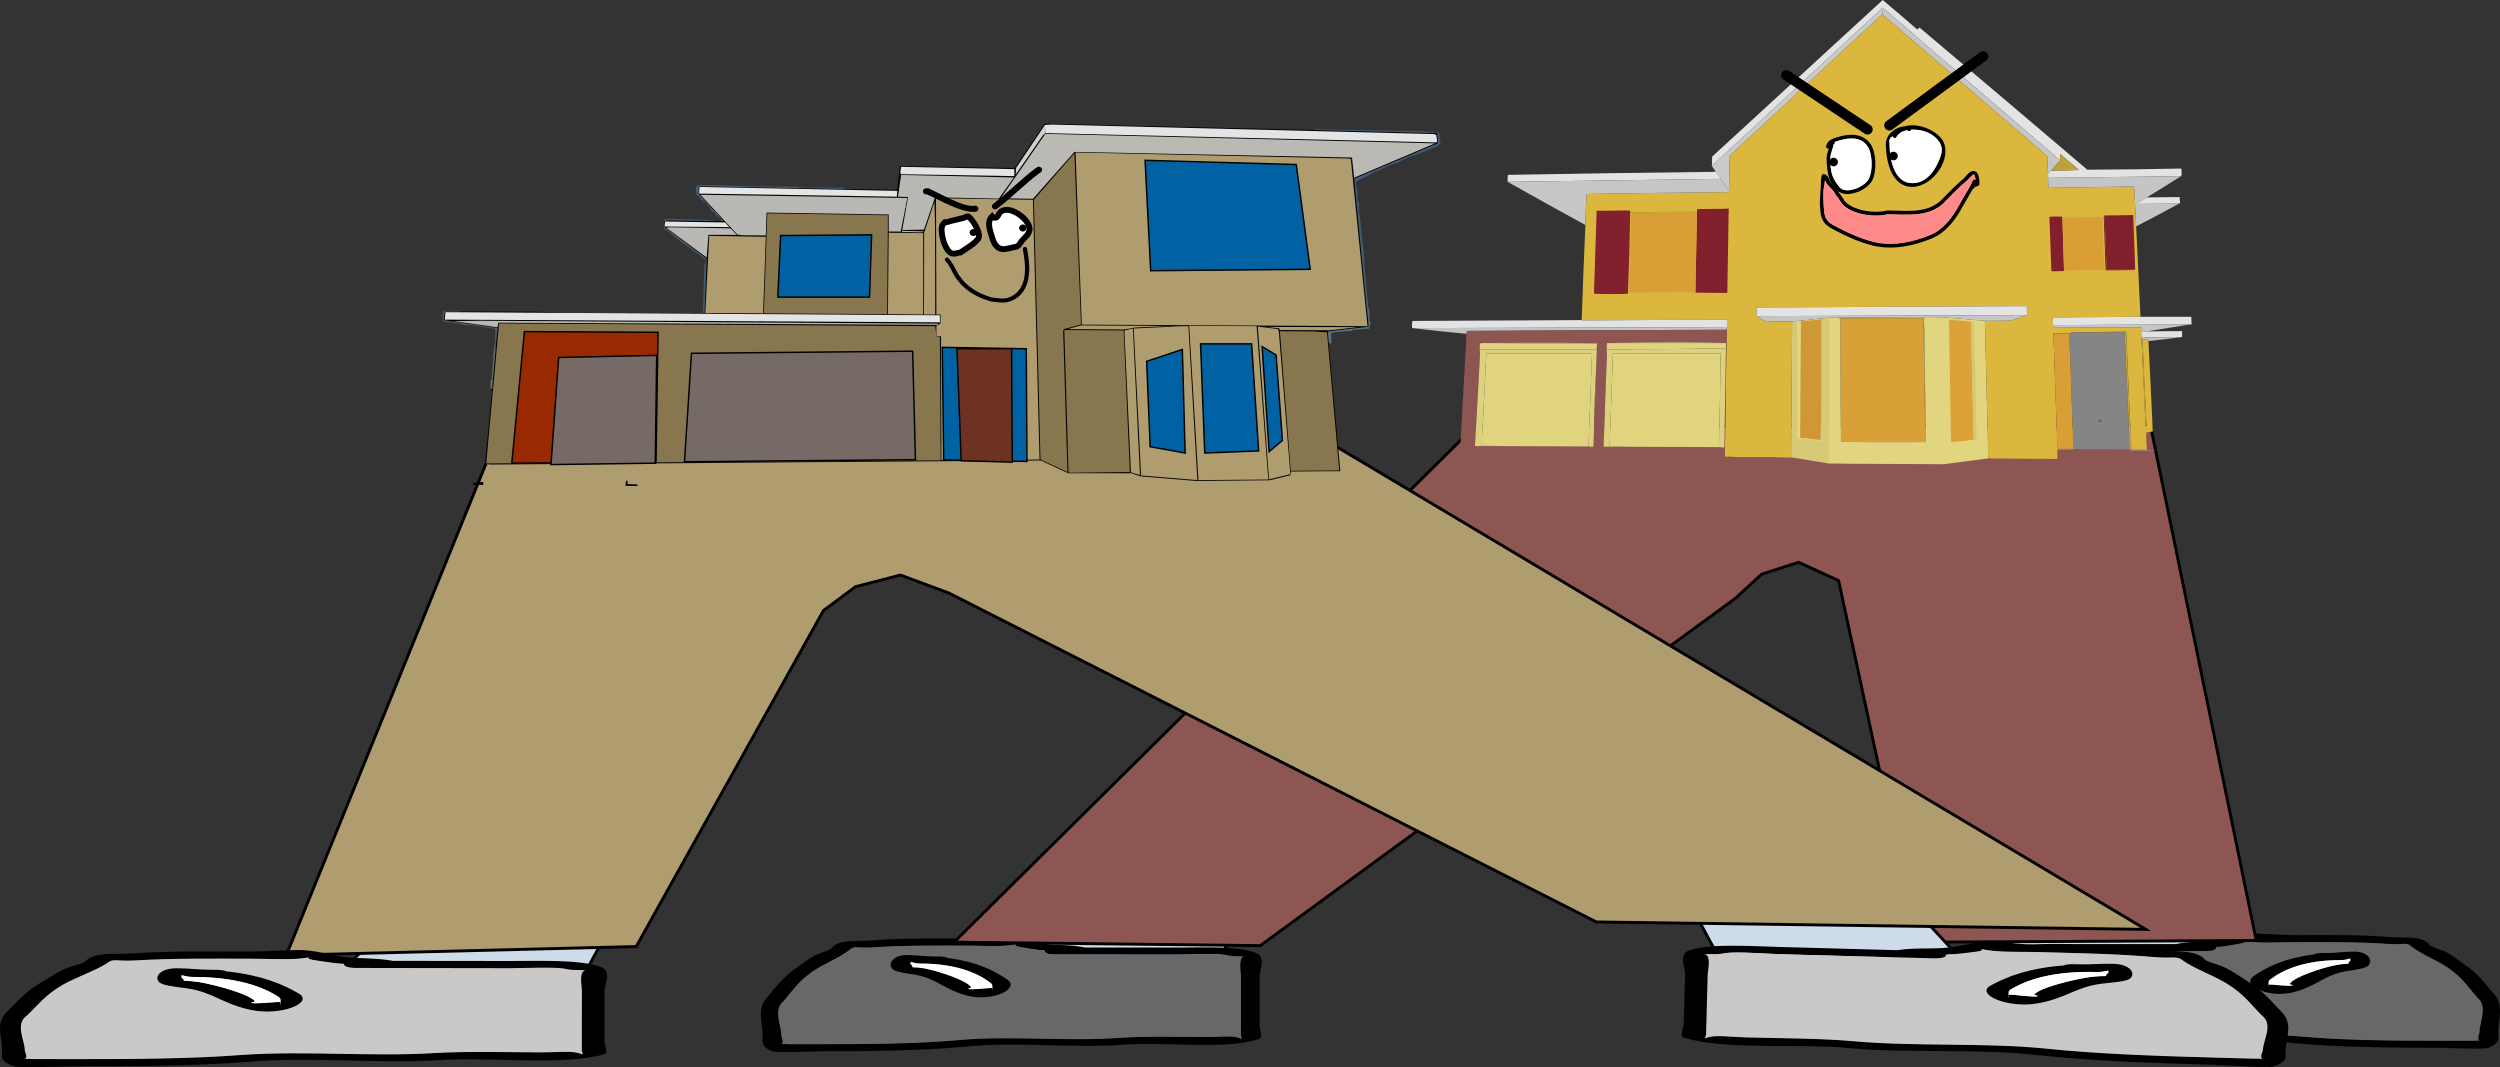 <svg version="1.1" xmlns="http://www.w3.org/2000/svg" xmlns:xlink="http://www.w3.org/1999/xlink" width="852.3" height="363.801" viewBox="0,0,852.3,363.801"><rect x="0" y="0" width="852.3" height="363.801" fill="#333333" stroke="none"/><g transform="translate(123.888,-41.683)"><g data-paper-data="{&quot;isPaintingLayer&quot;:true}" stroke-linejoin="miter" stroke-miterlimit="10" stroke-dasharray="" stroke-dashoffset="0" style="mix-blend-mode: normal"><path d="M562.951,365.44l-12.449,-27.317l59.131,0.242l21.163,27.076z" data-paper-data="{&quot;index&quot;:null}" fill="#cedce9" fill-rule="nonzero" stroke="#000000" stroke-width="1" stroke-linecap="round"/><path d="M636.421,364.021c-1.6,0.299 -3.174,0.471 -4.731,0.594c0.011,0.046 0.016,0.094 0.016,0.144c0,1.219 -3.258,1.219 -3.258,1.219c-14.39,0 -28.78,0 -43.171,0c-3.703,0 -12.917,-0.553 -15.648,0.176c-1.573,0.42 -2.699,0.378 -4.715,0.434c-0.228,0.006 -0.641,0.02 -1.007,0.028c1.949,0.521 1.007,5.333 1.007,6.678c0,5.69 0,11.379 0,17.069c0,1.016 0,2.032 0,3.048c0,0.406 -0.573,1.564 0,1.219c2.18,-1.313 6.435,-0.607 11.404,-0.61c9.794,-0.005 20.28,-0.397 29.899,0.263c17.566,1.315 36.451,-0.786 53.877,0.679c14.676,1.373 32.244,1.497 47.365,1.497c3.801,0 7.602,0 11.404,0c0.572,0 1.47,-0.029 2.4,-0.06c-0.935,-0.625 0.044,-2.138 0.044,-2.988c0,-3.174 2.843,-8.65 -0.647,-11.502c-3.085,-3.463 -5.036,-6.797 -10.068,-10.251c-3.713,-2.548 -9.492,-4.807 -12.564,-7.339c-1.489,-1.509 -2.823,-0.43 -7.672,-0.78c-10.732,-0.773 -21.495,-0.61 -32.582,-0.61c-4.041,0 -9.116,0.307 -13.033,0c-0.827,-0.065 -2.38,-0.306 -3.545,-0.503c2.13,0.616 -2.73,1.211 -4.773,1.594zM585.277,363.54c10.876,0 21.751,0 32.627,0c0.314,-0.059 0.627,-0.117 0.941,-0.176c4.132,-0.773 7.863,-0.568 11.404,-0.914c4.825,-0.472 7.711,-2.06 12.689,-2.438c2.86,-0.217 10.78,0.481 14.834,0.481c10.992,0 21.971,-0.235 32.582,0.61c5.96,0.475 10.998,-0.451 13.785,2.373c0.411,1.073 3.7,1.743 5.42,2.568c2.629,1.261 4.826,3.129 6.86,4.525c5.043,3.461 7.26,7.021 10.422,10.571c2.826,3.741 0.982,8.381 0.982,12.273c0,2.152 0.906,3.668 -3.258,5.487c-1.452,0.634 -14.868,0 -17.105,0c-15.596,0 -33.819,-0.154 -48.945,-1.57c-16.617,-1.818 -36.398,0.632 -53.574,-0.653c-13.841,-1.167 -35.206,1.941 -46.541,-2.044c-1.122,-0.395 0,-3.618 0,-4.267c0,-5.69 0,-11.379 0,-17.069c0,-1.902 -2.241,-6.444 1.159,-7.861c5.932,-2.472 17.035,-1.893 25.721,-1.893z" data-paper-data="{&quot;index&quot;:null}" fill="#000000" fill-rule="nonzero" stroke="none" stroke-width="1" stroke-linecap="butt"/><path d="M631.644,364.556c1.558,-0.124 3.15,-0.296 4.75,-0.596c2.042,-0.382 6.922,-0.979 4.792,-1.594c1.165,0.197 2.731,0.438 3.558,0.503c3.916,0.307 9.037,0.003 13.078,0.003c11.086,0 21.92,-0.146 32.651,0.627c4.85,0.349 6.193,-0.724 7.683,0.784c3.072,2.531 8.876,4.808 12.589,7.357c5.032,3.454 6.99,6.811 10.075,10.274c3.491,2.852 0.632,8.349 0.632,11.523c0,0.85 -0.985,2.367 -0.05,2.992c-0.93,0.032 -1.829,0.061 -2.401,0.061c-3.801,0 -7.609,0.004 -11.41,0.004c-15.121,0 -32.76,-0.102 -47.436,-1.475c-17.425,-1.465 -36.484,0.624 -54.049,-0.691c-9.619,-0.659 -20.135,-0.281 -29.929,-0.277c-4.969,0.002 -9.227,-0.706 -11.407,0.607c-0.573,0.345 -0.002,-0.815 -0.002,-1.221c0,-1.016 -0.006,-2.037 -0.006,-3.053c0,-5.69 -0.007,-11.413 -0.007,-17.103c0,-1.345 0.952,-6.169 -0.997,-6.69c0.366,-0.008 0.78,-0.022 1.007,-0.028c2.016,-0.055 3.145,-0.015 4.718,-0.436c2.731,-0.729 11.954,-0.182 15.657,-0.182c14.39,0 28.857,-0.024 43.247,-0.024c0,0 3.274,-0.002 3.274,-1.221c0,-0.05 -0.005,-0.098 -0.016,-0.144z" data-paper-data="{&quot;noHover&quot;:false,&quot;origItem&quot;:[&quot;Path&quot;,{&quot;applyMatrix&quot;:true,&quot;segments&quot;:[[[579.60736,595.76373],[0.95609,-0.20262],[0.00646,0.07548]],[[579.61718,596],[0,-0.08208],[0,2]],[[577.61718,598],[0,0],[-8.83333,0]],[[551.11718,598],[8.83333,0],[-2.27308,0]],[[541.51161,598.28885],[1.67648,-1.19621],[-0.96568,0.68904]],[[538.61718,599],[1.23739,-0.09027],[-0.13966,0.01019]],[[537.99901,599.04541],[0.22447,-0.0134],[1.19653,0.85421]],[[538.61718,610],[0,-2.20646],[0,9.33333]],[[538.61718,638],[0,-9.33333],[0,1.66667]],[[538.61718,643],[0,-1.66667],[0,0.66667]],[[538.61718,645],[-0.35177,0.56631],[1.33831,-2.15456]],[[545.61718,644],[-3.04994,0.00386],[6.01206,-0.00761]],[[563.97058,644.43107],[-5.90478,-1.08158],[10.78253,2.15651]],[[597.04254,645.54479],[-10.6965,-2.40266],[9.00888,2.25222]],[[626.11718,648],[-9.28168,0],[2.33333,0]],[[633.11718,648],[-2.33333,0],[0.35109,0]],[[634.59021,647.90091],[-0.5707,0.05184],[-0.57412,-1.02596]],[[634.61718,643],[0,1.39387],[0,-5.20707]],[[634.21982,624.13246],[2.14282,4.67827],[-1.8936,-5.6808]],[[628.03948,607.31672],[3.08887,5.66543],[-2.2791,-4.1802]],[[620.32688,595.27881],[1.8857,4.15235],[-0.91417,-2.47477]],[[615.61718,594],[2.9771,0.57275],[-6.58756,-1.26734]],[[595.61718,593],[6.8054,0],[-2.48058,0]],[[587.61718,593],[2.40395,0.50364],[-0.50743,-0.10631]],[[585.44122,592.1748],[0.71481,0.32365],[1.30749,1.01011]],[[582.51161,594.78885],[1.25365,-0.62682],[-0.98239,0.4912]]],&quot;closed&quot;:true}],&quot;index&quot;:null}" fill="#686868" fill-rule="nonzero" stroke="none" stroke-width="1" stroke-linecap="butt"/><path d="M677.32,369.026c0,-0.141 -0.045,-0.378 -0.088,-0.611c-0.168,0.094 -0.418,0.175 -0.74,0.243c-0.965,0.367 -2.43,0.367 -2.43,0.367c-12.41,0 -19.578,3.237 -23.966,6.641c-0.516,0.386 -0.471,0.852 -0.471,1.284c0,0.123 -0.031,0.318 -0.066,0.52c0.033,-0.065 0.115,-0.118 0.281,-0.153c0.737,-0.152 7.143,0.776 7.93,0.242c0.236,-0.16 -1.159,-0.191 -1.082,-0.371c0.946,-2.224 10.982,-5.587 15.916,-6.51c1.28,-0.239 2.72,-0.36 4.152,-0.415c-0.56,-0.326 0.563,-0.826 0.563,-1.238zM649.543,377.572c-0.074,0.433 -0.139,0.848 0.083,0.598c0.152,-0.171 -0.067,-0.41 -0.083,-0.598zM644.268,374.577c4.657,-3.285 10.85,-6.28 20.501,-7.459c0.907,-0.53 2.777,-0.53 2.777,-0.53h1.629c3.689,0 5.64,-0.481 9.602,-0.481c5.503,0 6.778,4.094 3.901,5.293c-1.816,0.757 -4.728,1.005 -7.159,1.46c-7.195,1.346 -9.864,5.215 -17.748,7.139c-8.356,2.04 -17.554,-2.39 -13.503,-5.422z" data-paper-data="{&quot;index&quot;:null}" fill="#000000" fill-rule="nonzero" stroke="none" stroke-width="1" stroke-linecap="butt"/><path d="M677.352,368.375c0.043,0.233 0.096,0.473 0.096,0.614c0,0.412 -1.11,0.919 -0.55,1.245c-1.432,0.055 -2.881,0.171 -4.16,0.41c-4.933,0.923 -15.018,4.27 -15.964,6.493c-0.077,0.181 1.163,0.318 0.927,0.479c-0.786,0.534 -7.248,-0.41 -7.985,-0.258c-0.167,0.034 -0.248,0.088 -0.281,0.153c0.034,-0.202 0.06,-0.4 0.06,-0.523c0,-0.432 -0.06,-0.906 0.456,-1.292c4.387,-3.405 11.814,-6.713 24.224,-6.713c0,0 1.471,0.003 2.436,-0.365c0.322,-0.068 0.572,-0.149 0.74,-0.243z" data-paper-data="{&quot;noHover&quot;:false,&quot;origItem&quot;:[&quot;Path&quot;,{&quot;applyMatrix&quot;:true,&quot;segments&quot;:[[[607.563,601.99816],[0.02649,0.38155],[-0.10299,0.15484]],[[607.10872,602.39727],[0.1976,-0.11227],[-0.59254,0.60273]],[[605.61718,603],[0,0],[-7.618,0]],[[590.90604,613.89443],[2.69308,-5.58508],[-0.31682,0.63364]],[[590.61718,616],[0,-0.70843],[0,0.20156]],[[590.57685,616.85325],[0.02106,-0.33136],[0.02013,-0.10671]],[[590.74964,616.60263],[-0.10238,0.05628],[0.45234,-0.24865]],[[595.61718,617],[-0.48256,0.87548],[0.14503,-0.26312]],[[594.95308,616.3906],[-0.04725,0.29671],[0.58086,-3.64773]],[[604.72276,605.71115],[-3.02833,1.51416],[0.78545,-0.39273]],[[607.27135,605.03032],[-0.87898,0.0905],[-0.34365,-0.53523]],[[607.61718,603],[0,0.6759],[0,-0.23192]]],&quot;closed&quot;:true}],&quot;index&quot;:null}" fill="#ffffff" fill-rule="nonzero" stroke="none" stroke-width="1" stroke-linecap="butt"/><path d="M223.369,370.527l21.163,-27.076l59.131,-0.242l-12.449,27.317z" fill="#cedce9" fill-rule="nonzero" stroke="#000000" stroke-width="1" stroke-linecap="round"/><path d="M227.516,365.199c-2.042,-0.382 -6.903,-0.978 -4.773,-1.594c-1.165,0.197 -2.718,0.438 -3.545,0.503c-3.916,0.307 -8.992,0 -13.033,0c-11.087,0 -21.85,-0.163 -32.582,0.61c-4.85,0.349 -6.183,-0.729 -7.672,0.78c-3.072,2.531 -8.852,4.79 -12.564,7.339c-5.032,3.454 -6.983,6.788 -10.068,10.251c-3.491,2.852 -0.647,8.328 -0.647,11.502c0,0.85 0.979,2.362 0.044,2.988c0.93,0.032 1.828,0.06 2.4,0.06c3.801,0 7.602,0 11.404,0c15.121,0 32.689,-0.124 47.365,-1.497c17.425,-1.465 36.311,0.636 53.877,-0.679c9.619,-0.659 20.105,-0.267 29.899,-0.263c4.969,0.002 9.223,-0.704 11.404,0.61c0.573,0.345 0,-0.813 0,-1.219c0,-1.016 0,-2.032 0,-3.048c0,-5.69 0,-11.379 0,-17.069c0,-1.345 -0.942,-6.157 1.007,-6.678c-0.366,-0.008 -0.78,-0.021 -1.007,-0.028c-2.016,-0.055 -3.142,-0.013 -4.715,-0.434c-2.731,-0.729 -11.945,-0.176 -15.648,-0.176c-14.39,0 -28.78,0 -43.171,0c0,0 -3.258,0 -3.258,-1.219c0,-0.05 0.005,-0.098 0.016,-0.144c-1.558,-0.124 -3.131,-0.295 -4.731,-0.594zM278.66,364.718c8.687,0 19.789,-0.579 25.721,1.893c3.399,1.417 1.159,5.958 1.159,7.861c0,5.69 0,11.379 0,17.069c0,0.65 1.122,3.873 0,4.267c-11.335,3.986 -32.7,0.878 -46.541,2.044c-17.176,1.286 -36.957,-1.164 -53.574,0.653c-15.126,1.415 -33.349,1.57 -48.945,1.57c-2.237,0 -15.653,0.634 -17.105,0c-4.164,-1.818 -3.258,-3.335 -3.258,-5.487c0,-3.892 -1.844,-8.532 0.982,-12.273c3.162,-3.549 5.379,-7.109 10.422,-10.571c2.034,-1.396 4.231,-3.264 6.86,-4.525c1.72,-0.825 5.009,-1.496 5.42,-2.568c2.787,-2.824 7.825,-1.899 13.785,-2.373c10.61,-0.845 21.59,-0.61 32.582,-0.61c4.054,0 11.974,-0.698 14.834,-0.481c4.978,0.378 7.864,1.967 12.689,2.438c3.54,0.346 7.271,0.141 11.404,0.914c0.314,0.059 0.627,0.117 0.941,0.176c10.876,0 21.751,0 32.627,0z" data-paper-data="{&quot;index&quot;:null}" fill="#000000" fill-rule="nonzero" stroke="none" stroke-width="1" stroke-linecap="butt"/><path d="M232.293,365.735c-0.011,0.046 -0.016,0.094 -0.016,0.144c0,1.219 3.274,1.221 3.274,1.221c14.39,0 28.857,0.024 43.247,0.024c3.703,0 12.925,-0.547 15.657,0.182c1.573,0.42 2.702,0.381 4.718,0.436c0.228,0.006 0.642,0.02 1.007,0.028c-1.949,0.521 -0.997,5.345 -0.997,6.69c0,5.69 -0.007,11.413 -0.007,17.103c0,1.016 -0.006,2.037 -0.006,3.053c0,0.406 0.571,1.566 -0.002,1.221c-2.18,-1.313 -6.439,-0.605 -11.407,-0.607c-9.794,-0.005 -20.309,-0.383 -29.929,0.277c-17.566,1.315 -36.624,-0.774 -54.049,0.691c-14.676,1.373 -32.316,1.476 -47.436,1.476c-3.801,0 -7.609,-0.004 -11.41,-0.004c-0.572,0 -1.471,-0.03 -2.401,-0.061c0.935,-0.625 -0.05,-2.142 -0.05,-2.992c0,-3.174 -2.859,-8.671 0.632,-11.523c3.085,-3.463 5.043,-6.821 10.075,-10.274c3.713,-2.548 9.517,-4.825 12.589,-7.357c1.489,-1.509 2.833,-0.435 7.683,-0.784c10.732,-0.773 21.565,-0.627 32.651,-0.627c4.041,0 9.162,0.304 13.078,-0.003c0.827,-0.065 2.393,-0.306 3.558,-0.503c-2.13,0.616 2.75,1.212 4.792,1.594c1.6,0.299 3.193,0.472 4.75,0.596z" data-paper-data="{&quot;noHover&quot;:false,&quot;origItem&quot;:[&quot;Path&quot;,{&quot;applyMatrix&quot;:true,&quot;segments&quot;:[[[579.60736,595.76373],[0.95609,-0.20262],[0.00646,0.07548]],[[579.61718,596],[0,-0.08208],[0,2]],[[577.61718,598],[0,0],[-8.83333,0]],[[551.11718,598],[8.83333,0],[-2.27308,0]],[[541.51161,598.28885],[1.67648,-1.19621],[-0.96568,0.68904]],[[538.61718,599],[1.23739,-0.09027],[-0.13966,0.01019]],[[537.99901,599.04541],[0.22447,-0.0134],[1.19653,0.85421]],[[538.61718,610],[0,-2.20646],[0,9.33333]],[[538.61718,638],[0,-9.33333],[0,1.66667]],[[538.61718,643],[0,-1.66667],[0,0.66667]],[[538.61718,645],[-0.35177,0.56631],[1.33831,-2.15456]],[[545.61718,644],[-3.04994,0.00386],[6.01206,-0.00761]],[[563.97058,644.43107],[-5.90478,-1.08158],[10.78253,2.15651]],[[597.04254,645.54479],[-10.6965,-2.40266],[9.00888,2.25222]],[[626.11718,648],[-9.28168,0],[2.33333,0]],[[633.11718,648],[-2.33333,0],[0.35109,0]],[[634.59021,647.90091],[-0.5707,0.05184],[-0.57412,-1.02596]],[[634.61718,643],[0,1.39387],[0,-5.20707]],[[634.21982,624.13246],[2.14282,4.67827],[-1.8936,-5.6808]],[[628.03948,607.31672],[3.08887,5.66543],[-2.2791,-4.1802]],[[620.32688,595.27881],[1.8857,4.15235],[-0.91417,-2.47477]],[[615.61718,594],[2.9771,0.57275],[-6.58756,-1.26734]],[[595.61718,593],[6.8054,0],[-2.48058,0]],[[587.61718,593],[2.40395,0.50364],[-0.50743,-0.10631]],[[585.44122,592.1748],[0.71481,0.32365],[1.30749,1.01011]],[[582.51161,594.78885],[1.25365,-0.62682],[-0.98239,0.4912]]],&quot;closed&quot;:true}],&quot;index&quot;:null}" fill="#686868" fill-rule="nonzero" stroke="none" stroke-width="1" stroke-linecap="butt"/><path d="M186.617,370.204c0,0.412 1.123,0.911 0.563,1.238c1.432,0.055 2.872,0.176 4.152,0.415c4.933,0.923 14.969,4.287 15.916,6.51c0.077,0.181 -1.318,0.211 -1.082,0.371c0.786,0.534 7.193,-0.394 7.93,-0.242c0.167,0.034 0.249,0.088 0.282,0.153c-0.034,-0.202 -0.066,-0.397 -0.066,-0.52c0,-0.432 0.046,-0.897 -0.471,-1.284c-4.387,-3.405 -11.555,-6.641 -23.966,-6.641c0,0 -1.465,-0 -2.43,-0.367c-0.322,-0.068 -0.572,-0.149 -0.74,-0.243c-0.043,0.233 -0.088,0.469 -0.088,0.611zM214.312,379.349c0.222,0.25 0.157,-0.165 0.083,-0.598c-0.015,0.188 -0.235,0.428 -0.083,0.598zM219.669,375.755c4.051,3.032 -5.148,7.462 -13.503,5.422c-7.884,-1.925 -10.553,-5.793 -17.748,-7.139c-2.431,-0.455 -5.343,-0.703 -7.159,-1.46c-2.877,-1.199 -1.602,-5.293 3.901,-5.293c3.962,0 5.914,0.481 9.602,0.481h1.629c0,0 1.87,0 2.777,0.53c9.651,1.179 15.844,4.174 20.501,7.459z" data-paper-data="{&quot;index&quot;:null}" fill="#000000" fill-rule="nonzero" stroke="none" stroke-width="1" stroke-linecap="butt"/><path d="M186.585,369.553c0.168,0.094 0.418,0.175 0.74,0.243c0.965,0.367 2.436,0.365 2.436,0.365c12.41,0 19.837,3.308 24.224,6.713c0.516,0.386 0.456,0.86 0.456,1.292c0,0.123 0.025,0.321 0.06,0.523c-0.033,-0.065 -0.114,-0.119 -0.281,-0.153c-0.737,-0.152 -7.199,0.792 -7.985,0.258c-0.236,-0.16 1.004,-0.298 0.927,-0.479c-0.946,-2.224 -11.031,-5.57 -15.964,-6.493c-1.28,-0.239 -2.728,-0.355 -4.16,-0.41c0.56,-0.326 -0.55,-0.833 -0.55,-1.245c0,-0.141 0.053,-0.382 0.096,-0.614z" data-paper-data="{&quot;noHover&quot;:false,&quot;origItem&quot;:[&quot;Path&quot;,{&quot;applyMatrix&quot;:true,&quot;segments&quot;:[[[607.563,601.99816],[0.02649,0.38155],[-0.10299,0.15484]],[[607.10872,602.39727],[0.1976,-0.11227],[-0.59254,0.60273]],[[605.61718,603],[0,0],[-7.618,0]],[[590.90604,613.89443],[2.69308,-5.58508],[-0.31682,0.63364]],[[590.61718,616],[0,-0.70843],[0,0.20156]],[[590.57685,616.85325],[0.02106,-0.33136],[0.02013,-0.10671]],[[590.74964,616.60263],[-0.10238,0.05628],[0.45234,-0.24865]],[[595.61718,617],[-0.48256,0.87548],[0.14503,-0.26312]],[[594.95308,616.3906],[-0.04725,0.29671],[0.58086,-3.64773]],[[604.72276,605.71115],[-3.02833,1.51416],[0.78545,-0.39273]],[[607.27135,605.03032],[-0.87898,0.0905],[-0.34365,-0.53523]],[[607.61718,603],[0,0.6759],[0,-0.23192]]],&quot;closed&quot;:true}],&quot;index&quot;:null}" fill="#ffffff" fill-rule="nonzero" stroke="none" stroke-width="1" stroke-linecap="butt"/><path d="M375.183,190.673v-3.491l234.034,-0.582l36.101,175.716l-115.772,0.582l-26.615,-123.279l-13.643,-6.239l-12.623,4.06l-9.013,8.292l-161.878,118.329l-104.407,-1.186z" fill="#8d5653" fill-rule="nonzero" stroke="#000000" stroke-width="1" stroke-linecap="round"/><path d="M612.092,195.227c-3.124,0.172 -6.277,0.229 -9.461,0.172c0,0.229 0,0.459 0,0.688c-0.163,-0.244 -0.22,-0.531 -0.172,-0.86c3.212,0 6.421,0 9.633,0z" fill="#a7a7a7" fill-rule="evenodd" stroke="none" stroke-width="1" stroke-linecap="butt"/><path d="M546.209,192.818c0.17,1.402 0.229,2.835 0.172,4.3c-1.407,0.056 -2.783,-0.001 -4.128,-0.172c1.319,0 2.637,0 3.956,0c0,-1.376 0,-2.752 0,-4.128z" fill="#8e8e8e" fill-rule="evenodd" stroke="none" stroke-width="1" stroke-linecap="butt"/><path d="M500.108,196.087c-1.294,0.056 -2.554,-0.001 -3.784,-0.172c1.23,0.171 2.491,0.228 3.784,0.172c0,-1.089 0,-2.179 0,-3.268c0,1.089 0,2.179 0,3.268z" fill="#7f7f7f" fill-rule="evenodd" stroke="none" stroke-width="1" stroke-linecap="butt"/><path d="M619.671,101.745c-15.111,0.164 -30.22,0.353 -45.329,0.567c0,-0.491 0,-0.982 0,-1.473c0.299,-0.375 0.639,-0.715 1.02,-1.02c3.174,0.017 6.347,-0.04 9.519,-0.17c-2.077,-1.775 -4.156,-3.551 -6.233,-5.326c-0.094,-0.078 -0.17,-0.059 -0.227,0.057c0.109,0.673 0.146,1.353 0.113,2.04c-20.17,-17.299 -40.303,-34.638 -60.401,-52.015c-0.045,-0.116 -0.12,-0.135 -0.227,-0.057c-19.359,17.924 -38.719,35.848 -58.078,53.772c-0.056,-0.147 -0.075,-0.298 -0.057,-0.453c-0.019,-0.87 0,-1.738 0.057,-2.606c19.378,-17.792 38.757,-35.584 58.135,-53.375c3.905,3.263 7.777,6.568 11.616,9.916c0.113,0.076 0.227,0.076 0.34,0c0.176,-0.214 0.384,-0.384 0.623,-0.51c19.089,16.105 38.147,32.253 57.172,48.446c10.691,-0.049 21.381,-0.181 32.071,-0.397c0.042,0.566 0.08,1.132 0.113,1.7c-0.002,0.35 -0.078,0.652 -0.227,0.907z" fill="#e3e3e3" fill-rule="evenodd" stroke="none" stroke-width="1" stroke-linecap="butt"/><path d="M518.133,44.403c-0.172,0.698 -0.286,1.415 -0.34,2.153c-17.298,16.069 -34.617,32.123 -51.959,48.162c-0.139,3.965 -0.233,7.931 -0.283,11.899c-0.934,-1.302 -1.84,-2.624 -2.72,-3.966c-0.504,-0.788 -1.032,-1.562 -1.587,-2.323c-0.338,-0.056 -0.678,-0.075 -1.02,-0.057c0.241,-0.092 0.505,-0.149 0.793,-0.17c-0.397,-0.548 -0.793,-1.095 -1.19,-1.643c-0.181,-0.271 -0.199,-0.536 -0.057,-0.793c-0.018,0.156 0.001,0.307 0.057,0.453c19.359,-17.924 38.719,-35.848 58.078,-53.772c0.107,-0.078 0.181,-0.059 0.227,0.057z" fill="#cacaca" fill-rule="evenodd" stroke="none" stroke-width="1" stroke-linecap="butt"/><path d="M518.133,44.403c20.098,17.378 40.231,34.716 60.401,52.015c-1.099,1.099 -2.157,2.232 -3.173,3.4c-0.381,0.305 -0.721,0.645 -1.02,1.02c-0.101,-1.962 -0.195,-3.926 -0.283,-5.893c-18.727,-16.171 -37.482,-32.3 -56.265,-48.389c0.054,-0.738 0.168,-1.456 0.34,-2.153z" fill="#c7c6c6" fill-rule="evenodd" stroke="none" stroke-width="1" stroke-linecap="butt"/><path d="M517.793,46.556c18.783,16.089 37.538,32.218 56.265,48.389c0.088,1.967 0.182,3.931 0.283,5.893c0,0.491 0,0.982 0,1.473c0.048,1.133 0.085,2.266 0.113,3.4c9.747,-0.137 19.493,-0.288 29.237,-0.453c0.258,4.529 0.485,9.062 0.68,13.599c0.491,10.275 0.983,20.549 1.473,30.824c-9.965,0.094 -19.937,0.17 -29.917,0.227c0.092,0.866 0.13,1.734 0.113,2.606c0,0.303 0,0.604 0,0.907c10.01,-0.102 20.02,-0.141 30.031,-0.113c0,0.529 0,1.057 0,1.587c0.054,0.603 0.092,1.208 0.113,1.813c0,0.189 0,0.377 0,0.567c0.488,9.819 0.961,19.641 1.417,29.464c0.025,0.163 0.082,0.314 0.17,0.453c0.037,-0.207 0.076,-0.416 0.113,-0.623c-0.509,-9.724 -0.962,-19.452 -1.36,-29.181c0.113,0 0.227,0 0.34,0c0.572,-0.018 1.139,0.019 1.7,0.113c0,0.151 0,0.303 0,0.453c0.239,5.403 0.504,10.805 0.793,16.205c0.215,4.873 0.442,9.746 0.68,14.619c-0.723,0.086 -1.44,0.199 -2.153,0.34c-0.037,0.397 -0.076,0.793 -0.113,1.19c0.074,1.568 0.15,3.136 0.227,4.703c-1.737,0 -3.476,0 -5.213,0c-0.69,-13.399 -1.294,-26.809 -1.813,-40.23c-5.081,-0.005 -10.144,0.071 -15.185,0.227c-1.249,-0.037 -2.495,0 -3.74,0.113c-0.322,0.114 -0.473,0.341 -0.453,0.68c-0.105,-0.121 -0.144,-0.272 -0.113,-0.453c-1.776,0 -3.55,0 -5.326,0c0.429,13.072 0.883,26.141 1.36,39.21c1.813,0 3.626,0 5.44,0c0.215,0.034 0.405,0.109 0.567,0.227c-1.982,0.113 -3.984,0.151 -6.006,0.113c0.033,1.087 0.033,2.163 0,3.23c-7.857,-0.022 -15.713,-0.078 -23.571,-0.17c-0.371,-15.639 -0.748,-31.277 -1.133,-46.916c2.985,0.019 5.969,0 8.953,-0.057c1.733,-0.571 3.433,-1.194 5.1,-1.87c0.113,0 0.227,0 0.34,0c-0.092,-1.017 -0.129,-2.037 -0.113,-3.06c-30.711,0.172 -61.421,0.323 -92.132,0.453c-0.037,1.003 0.001,1.985 0.113,2.946c1.039,0.728 2.134,1.37 3.286,1.927c2.909,0 5.817,0 8.726,0c-0.121,15.375 -0.235,30.748 -0.34,46.123c-2.304,0 -4.609,0 -6.913,0c-4.004,0 -8.009,0 -12.012,0c-1.189,-0.112 -2.397,-0.151 -3.626,-0.113c0,-0.529 0,-1.057 0,-1.587c0,-0.529 0,-1.057 0,-1.587c0.198,-13.372 0.388,-26.744 0.567,-40.117c-0.025,-0.315 0.012,-0.618 0.113,-0.907c0,-0.831 0,-1.662 0,-2.493c-16.358,0.023 -32.714,0.099 -49.069,0.227c-0.175,-0.001 -0.326,-0.039 -0.453,-0.113c0.346,-10.813 0.762,-21.616 1.247,-32.411c0.051,-3.543 0.202,-7.075 0.453,-10.596c16.167,-0.268 32.334,-0.475 48.502,-0.623c0,-0.189 0,-0.378 0,-0.567c0.05,-3.968 0.144,-7.934 0.283,-11.899c17.342,-16.039 34.661,-32.093 51.959,-48.162z" fill="#dbb73e" fill-rule="evenodd" stroke="none" stroke-width="1" stroke-linecap="butt"/><path d="M575.361,99.818c1.017,-1.167 2.074,-2.301 3.173,-3.4c0.033,-0.687 -0.005,-1.367 -0.113,-2.04c0.057,-0.116 0.133,-0.135 0.227,-0.057c2.077,1.775 4.156,3.551 6.233,5.326c-3.172,0.13 -6.345,0.187 -9.519,0.17z" fill="#bfa138" fill-rule="evenodd" stroke="none" stroke-width="1" stroke-linecap="butt"/><path d="M460.225,100.271c0.342,-0.019 0.682,0 1.02,0.057c0.554,0.761 1.082,1.535 1.587,2.323c-24.251,0.365 -48.502,0.705 -72.754,1.02c-0.02,-0.797 0.018,-1.59 0.113,-2.38c23.342,-0.409 46.687,-0.749 70.034,-1.02z" fill="#e3e3e3" fill-rule="evenodd" stroke="none" stroke-width="1" stroke-linecap="butt"/><path d="M619.671,101.745c-3.872,2.446 -7.763,4.864 -11.672,7.253c-1.225,0.707 -2.433,1.444 -3.626,2.21c4.907,-0.052 9.817,-0.109 14.732,-0.17c-4.874,2.664 -9.784,5.27 -14.732,7.819c-0.195,-4.536 -0.422,-9.069 -0.68,-13.599c-9.745,0.165 -19.491,0.316 -29.237,0.453c-0.028,-1.134 -0.066,-2.267 -0.113,-3.4c15.109,-0.214 30.219,-0.403 45.329,-0.567z" fill="#c5c5c5" fill-rule="evenodd" stroke="none" stroke-width="1" stroke-linecap="butt"/><path d="M462.831,102.651c0.879,1.343 1.786,2.665 2.72,3.966c0,0.189 0,0.378 0,0.567c-16.168,0.148 -32.336,0.356 -48.502,0.623c-0.251,3.521 -0.402,7.053 -0.453,10.596c-8.871,-4.869 -17.71,-9.78 -26.518,-14.732c24.252,-0.314 48.503,-0.654 72.754,-1.02z" fill="#c6c6c6" fill-rule="evenodd" stroke="none" stroke-width="1" stroke-linecap="butt"/><path d="M619.104,111.037c-4.915,0.061 -9.825,0.118 -14.732,0.17c1.193,-0.766 2.401,-1.503 3.626,-2.21c3.74,-0.08 7.479,-0.118 11.219,-0.113c-0.024,0.627 0.014,1.251 0.113,1.87c-0.02,0.156 -0.096,0.25 -0.227,0.283z" fill="#e3e3e3" fill-rule="evenodd" stroke="none" stroke-width="1" stroke-linecap="butt"/><path d="M464.304,112.85c0.392,-0.111 0.808,-0.149 1.247,-0.113c0.036,0.589 -0.001,1.155 -0.113,1.7c0,-0.529 0,-1.058 0,-1.587c-0.377,0 -0.756,0 -1.133,0z" fill="#ac682b" fill-rule="evenodd" stroke="none" stroke-width="1" stroke-linecap="butt"/><path d="M464.304,112.85c0.377,0 0.756,0 1.133,0c0,0.529 0,1.058 0,1.587c-0.138,9.028 -0.289,18.056 -0.453,27.084c-3.589,0.019 -7.177,0 -10.766,-0.057c-0.063,-0.043 -0.101,-0.1 -0.113,-0.17c0.175,-9.444 0.364,-18.888 0.567,-28.331c3.21,-0.068 6.421,-0.106 9.633,-0.113z" fill="#821f2d" fill-rule="evenodd" stroke="none" stroke-width="1" stroke-linecap="butt"/><path d="M431.894,113.644c0,0.227 0,0.453 0,0.68c-0.166,9.183 -0.43,18.362 -0.793,27.538c-3.82,0.102 -7.635,0.102 -11.446,0c-0.038,-0.302 -0.076,-0.604 -0.113,-0.907c0.329,-9.141 0.631,-18.282 0.907,-27.424c3.041,0.015 6.082,-0.023 9.123,-0.113c0.699,0.019 1.398,0.038 2.096,0.057c0.062,0.081 0.137,0.138 0.227,0.17z" fill="#82202d" fill-rule="evenodd" stroke="none" stroke-width="1" stroke-linecap="butt"/><path d="M431.894,113.644c0.102,0.08 0.14,0.194 0.113,0.34c7.518,-0.019 15.035,-0.094 22.551,-0.227c0,0.113 0,0.227 0,0.34c-7.441,0.1 -14.883,0.175 -22.325,0.227c-0.096,-0.127 -0.209,-0.127 -0.34,0c0,-0.227 0,-0.453 0,-0.68z" fill="#c09f35" fill-rule="evenodd" stroke="none" stroke-width="1" stroke-linecap="butt"/><path d="M454.672,112.964c-0.203,9.443 -0.392,18.887 -0.567,28.331c-7.555,-0.01 -15.11,0.028 -22.665,0.113c0.257,-9.028 0.522,-18.056 0.793,-27.084c7.442,-0.051 14.883,-0.127 22.325,-0.227c0,-0.113 0,-0.227 0,-0.34c-0.034,-0.29 0.004,-0.554 0.113,-0.793z" fill="#d99f36" fill-rule="evenodd" stroke="none" stroke-width="1" stroke-linecap="butt"/><path d="M604.032,133.589c-3.249,0.041 -6.497,0.079 -9.746,0.113c-0.238,-6.194 -0.465,-12.39 -0.68,-18.585c3.249,0.005 6.498,-0.033 9.746,-0.113c0.273,6.228 0.5,12.423 0.68,18.585z" fill="#811f2d" fill-rule="evenodd" stroke="none" stroke-width="1" stroke-linecap="butt"/><path d="M593.606,115.117c0.215,6.196 0.442,12.391 0.68,18.585c3.249,-0.034 6.497,-0.072 9.746,-0.113c-0.048,0.082 -0.122,0.138 -0.227,0.17c-3.286,0.057 -6.573,0.076 -9.859,0.057c-0.227,-6.159 -0.434,-12.316 -0.623,-18.472c0.08,-0.1 0.175,-0.175 0.283,-0.227z" fill="#751b28" fill-rule="evenodd" stroke="none" stroke-width="1" stroke-linecap="butt"/><path d="M579.214,115.57c0.185,6.12 0.373,12.239 0.567,18.358c-0.048,0.082 -0.122,0.138 -0.227,0.17c-1.36,0.057 -2.72,0.076 -4.08,0.057c-0.257,-6.192 -0.484,-12.387 -0.68,-18.585c1.491,-0.11 2.965,-0.11 4.42,0z" fill="#811f2d" fill-rule="evenodd" stroke="none" stroke-width="1" stroke-linecap="butt"/><path d="M593.04,133.815c-0.227,-5.898 -0.492,-11.791 -0.793,-17.678c-4.305,-0.081 -8.611,-0.081 -12.919,0c0,-0.113 0,-0.227 0,-0.34c4.496,0.001 8.991,-0.037 13.485,-0.113c0.233,6.044 0.46,12.088 0.68,18.132c-0.151,0 -0.303,0 -0.453,0z" fill="#c6a536" fill-rule="evenodd" stroke="none" stroke-width="1" stroke-linecap="butt"/><path d="M579.214,115.57c0.095,0.039 0.133,0.114 0.113,0.227c0,0.113 0,0.227 0,0.34c4.307,-0.081 8.614,-0.081 12.919,0c0.301,5.888 0.567,11.781 0.793,17.678c-4.421,-0.018 -8.84,0.019 -13.259,0.113c-0.194,-6.119 -0.382,-12.239 -0.567,-18.358z" fill="#d99f36" fill-rule="evenodd" stroke="none" stroke-width="1" stroke-linecap="butt"/><path d="M566.862,149.114c-30.597,0.125 -61.195,0.238 -91.792,0.34c-0.112,-0.961 -0.151,-1.944 -0.113,-2.946c30.711,-0.13 61.421,-0.282 92.132,-0.453c-0.016,1.023 0.022,2.043 0.113,3.06c-0.113,0 -0.227,0 -0.34,0z" fill="#e4e4e4" fill-rule="evenodd" stroke="none" stroke-width="1" stroke-linecap="butt"/><path d="M566.862,149.114c-1.667,0.675 -3.367,1.299 -5.1,1.87c-2.984,0.057 -5.968,0.076 -8.953,0.057c-4.758,-0.399 -9.518,-0.796 -14.279,-1.19c-2.228,-0.057 -4.457,-0.076 -6.686,-0.057c-10.822,0.041 -21.626,0.116 -32.411,0.227c-3.856,0.359 -7.709,0.756 -11.559,1.19c-3.192,0.019 -6.365,0.076 -9.519,0.17c-1.153,-0.556 -2.247,-1.199 -3.286,-1.927c30.597,-0.102 61.195,-0.215 91.792,-0.34z" fill="#c5c6c5" fill-rule="evenodd" stroke="none" stroke-width="1" stroke-linecap="butt"/><path d="M605.845,149.68c5.779,0 11.559,0 17.338,0c0.002,0.87 0.041,1.74 0.113,2.606c-0.151,0 -0.303,0 -0.453,0c-15.602,0.044 -31.204,0.12 -46.803,0.227c0.017,-0.873 -0.022,-1.741 -0.113,-2.606c9.98,-0.057 19.953,-0.133 29.917,-0.227z" fill="#e4e4e4" fill-rule="evenodd" stroke="none" stroke-width="1" stroke-linecap="butt"/><path d="M531.845,149.794c2.229,-0.019 4.458,0 6.686,0.057c4.761,0.394 9.52,0.791 14.279,1.19c0.385,15.639 0.763,31.277 1.133,46.916c-5.053,0.687 -10.114,1.347 -15.185,1.983c-11.256,-0.046 -22.513,-0.103 -33.77,-0.17c-1.755,-0.113 -3.531,-0.151 -5.326,-0.113c0,-16.545 0,-33.09 0,-49.636c1.366,-0.074 2.687,0.002 3.966,0.227c0,3.664 0,7.329 0,10.992c-0.037,10.369 0,20.719 0.113,31.051c5.874,0.167 11.766,0.243 17.678,0.227c3.722,0 7.423,-0.037 11.106,-0.113c0.076,-1.095 0.113,-2.209 0.113,-3.343c-0.177,-11.729 -0.347,-23.458 -0.51,-35.187c0.014,-1.388 -0.082,-2.748 -0.283,-4.08z" fill="#e2d57f" fill-rule="evenodd" stroke="none" stroke-width="1" stroke-linecap="butt"/><path d="M499.435,150.02c0.076,0 0.151,0 0.227,0c0,16.545 0,33.09 0,49.636c1.795,-0.037 3.571,0 5.326,0.113c-1.813,0.019 -3.626,0 -5.44,-0.057c-4.119,-0.67 -8.236,-1.35 -12.352,-2.04c-2.475,-0.019 -4.93,-0.076 -7.366,-0.17c2.304,0 4.609,0 6.913,0c0.105,-15.375 0.219,-30.748 0.34,-46.123c-2.909,0 -5.817,0 -8.726,0c3.154,-0.094 6.327,-0.151 9.519,-0.17c3.85,-0.434 7.703,-0.831 11.559,-1.19z" fill="#d6c978" fill-rule="evenodd" stroke="none" stroke-width="1" stroke-linecap="butt"/><path d="M531.845,149.794c0.202,1.332 0.297,2.691 0.283,4.08c0.163,11.729 0.333,23.458 0.51,35.187c0,1.134 -0.037,2.248 -0.113,3.343c0,-0.037 0,-0.076 0,-0.113c-0.228,-14.052 -0.454,-28.104 -0.68,-42.156c-9.407,-0.034 -18.813,0.003 -28.218,0.113c-1.279,-0.224 -2.601,-0.3 -3.966,-0.227c-0.076,0 -0.151,0 -0.227,0c10.785,-0.111 21.588,-0.186 32.411,-0.227z" fill="#d0c479" fill-rule="evenodd" stroke="none" stroke-width="1" stroke-linecap="butt"/><path d="M532.525,192.29c-7.093,0.033 -14.195,0.033 -21.305,0c-2.474,-0.113 -4.967,-0.151 -7.479,-0.113c0.037,-10.332 0,-20.644 -0.113,-30.937c0,-3.664 0,-7.329 0,-10.992c9.405,-0.11 18.811,-0.147 28.218,-0.113c0.226,14.052 0.452,28.104 0.68,42.156z" fill="#d9a037" fill-rule="evenodd" stroke="none" stroke-width="1" stroke-linecap="butt"/><path d="M496.715,191.723c-2.31,-0.223 -4.613,-0.487 -6.913,-0.793c0.023,-13.229 0.099,-26.45 0.227,-39.663c2.342,-0.227 4.684,-0.453 7.026,-0.68c0.019,9.179 0,18.358 -0.057,27.538c0.018,4.573 -0.076,9.106 -0.283,13.599z" fill="#cf9834" fill-rule="evenodd" stroke="none" stroke-width="1" stroke-linecap="butt"/><path d="M464.871,153.193c-35.772,0.147 -71.545,0.261 -107.317,0.34c-0.14,-0.807 -0.103,-1.618 0.113,-2.436c19.227,-0.104 38.454,-0.199 57.682,-0.283c0.127,0.075 0.278,0.112 0.453,0.113c16.355,-0.128 32.711,-0.204 49.069,-0.227c0,0.831 0,1.662 0,2.493z" fill="#e3e3e3" fill-rule="evenodd" stroke="none" stroke-width="1" stroke-linecap="butt"/><path d="M540.571,150.7c2.492,0.202 4.985,0.39 7.479,0.567c0.297,13.448 0.599,26.896 0.907,40.343c-2.559,0.308 -5.128,0.573 -7.706,0.793c-0.232,-13.901 -0.459,-27.802 -0.68,-41.703z" fill="#dca238" fill-rule="evenodd" stroke="none" stroke-width="1" stroke-linecap="butt"/><path d="M490.029,151.267c-0.128,13.214 -0.204,26.434 -0.227,39.663c2.299,0.306 4.603,0.57 6.913,0.793c0.303,0.17 0.284,0.283 -0.057,0.34c-2.626,-0.344 -5.251,-0.684 -7.876,-1.02c0.026,-13.259 0.063,-26.518 0.113,-39.777c0.377,0 0.756,0 1.133,0z" fill="#e4d680" fill-rule="evenodd" stroke="none" stroke-width="1" stroke-linecap="butt"/><path d="M540.571,150.7c0.223,-0.075 0.469,-0.113 0.737,-0.113c2.593,0.195 5.181,0.422 7.763,0.68c0.38,13.483 0.681,26.969 0.907,40.456c-0.352,0.027 -0.692,-0.011 -1.02,-0.113c-0.307,-13.447 -0.61,-26.895 -0.907,-40.343c-2.494,-0.177 -4.987,-0.365 -7.479,-0.567z" fill="#d4c878" fill-rule="evenodd" stroke="none" stroke-width="1" stroke-linecap="butt"/><path d="M622.844,152.287c-4.986,0.793 -9.972,1.587 -14.959,2.38c-0.619,0.002 -1.223,0.077 -1.813,0.227c0,-0.529 0,-1.057 0,-1.587c-10.011,-0.027 -20.021,0.011 -30.031,0.113c0,-0.303 0,-0.604 0,-0.907c15.599,-0.107 31.2,-0.182 46.803,-0.227z" fill="#c5c5c5" fill-rule="evenodd" stroke="none" stroke-width="1" stroke-linecap="butt"/><path d="M464.871,153.193c-0.101,0.289 -0.138,0.592 -0.113,0.907c-29.502,0.088 -59.004,0.221 -88.506,0.397c-0.107,0.308 -0.145,0.629 -0.113,0.963c-0.113,0 -0.227,0 -0.34,0c-6.106,-0.561 -12.188,-1.204 -18.245,-1.927c35.773,-0.079 71.545,-0.193 107.317,-0.34z" fill="#c5c4c4" fill-rule="evenodd" stroke="none" stroke-width="1" stroke-linecap="butt"/><path d="M464.758,154.1c-0.179,13.372 -0.368,26.744 -0.567,40.117c-0.076,0 -0.151,0 -0.227,0c0.204,-11.256 0.392,-22.513 0.567,-33.77c0,-0.604 0,-1.209 0,-1.813c-5.194,-0.151 -10.425,-0.227 -15.695,-0.227c-8.297,-0.016 -16.588,0.06 -24.875,0.227c-0.112,0.696 -0.15,1.414 -0.113,2.153c-0.014,0.401 0.024,0.798 0.113,1.19c-0.421,10.668 -0.798,21.34 -1.133,32.014c-1.169,0.145 -2.34,0.145 -3.513,0c0.116,-2.605 0.192,-5.212 0.227,-7.819c0.304,-6.818 0.569,-13.655 0.793,-20.512c0.073,-2.077 0.148,-4.156 0.227,-6.233c0,-0.227 0,-0.453 0,-0.68c-5.836,-0.151 -11.71,-0.227 -17.622,-0.227c-7.31,0.009 -14.619,0.046 -21.928,0.113c-0.241,0.102 -0.373,0.29 -0.397,0.567c-0.057,0.527 -0.075,1.056 -0.057,1.587c0.004,0.53 0.042,1.06 0.113,1.587c-0.594,10.462 -1.161,20.926 -1.7,31.391c-1.657,0.076 -3.319,0.076 -4.986,0c0.143,-3.441 0.332,-6.878 0.567,-10.312c0.47,-8.954 0.961,-17.906 1.473,-26.858c-0.01,-0.408 -0.086,-0.785 -0.227,-1.133c0.113,0 0.227,0 0.34,0c-0.031,-0.334 0.006,-0.655 0.113,-0.963c29.502,-0.176 59.003,-0.308 88.506,-0.397z" fill="#8d5653" fill-rule="evenodd" stroke="none" stroke-width="1" stroke-linecap="butt"/><path d="M620.011,156.593c-4.608,0.082 -9.217,0.119 -13.825,0.113c-0.022,-0.605 -0.059,-1.21 -0.113,-1.813c0.59,-0.15 1.194,-0.224 1.813,-0.227c4.042,-0.011 8.084,-0.049 12.126,-0.113c0.065,0.7 0.065,1.38 0,2.04z" fill="#e2e2e2" fill-rule="evenodd" stroke="none" stroke-width="1" stroke-linecap="butt"/><path d="M602.219,194.897c-6.216,-0.084 -12.449,-0.121 -18.698,-0.113c-0.162,-0.118 -0.351,-0.193 -0.567,-0.227c-0.417,-12.92 -0.87,-25.839 -1.36,-38.757c-0.019,-0.339 0.131,-0.565 0.453,-0.68c1.244,-0.113 2.491,-0.151 3.74,-0.113c4.875,0.035 9.748,-0.003 14.619,-0.113c0.592,13.335 1.196,26.67 1.813,40.003z" fill="#858585" fill-rule="evenodd" stroke="none" stroke-width="1" stroke-linecap="butt"/><path d="M602.786,195.01c-0.184,-0.061 -0.372,-0.099 -0.567,-0.113c-0.618,-13.334 -1.222,-26.668 -1.813,-40.003c-4.871,0.11 -9.744,0.148 -14.619,0.113c5.042,-0.155 10.104,-0.231 15.185,-0.227c0.519,13.421 1.123,26.83 1.813,40.23z" fill="#c1a43c" fill-rule="evenodd" stroke="none" stroke-width="1" stroke-linecap="butt"/><path d="M581.594,155.8c0.49,12.918 0.943,25.837 1.36,38.757c-1.813,0 -3.626,0 -5.44,0c-0.477,-13.068 -0.93,-26.138 -1.36,-39.21c1.776,0 3.55,0 5.326,0c-0.031,0.181 0.008,0.332 0.113,0.453z" fill="#d99f37" fill-rule="evenodd" stroke="none" stroke-width="1" stroke-linecap="butt"/><path d="M620.011,156.593c-3.794,0.501 -7.609,0.954 -11.446,1.36c0,-0.151 0,-0.303 0,-0.453c-0.561,-0.094 -1.128,-0.131 -1.7,-0.113c-0.199,-0.109 -0.426,-0.146 -0.68,-0.113c0,-0.189 0,-0.377 0,-0.567c4.609,0.006 9.218,-0.032 13.825,-0.113z" fill="#c2c2c2" fill-rule="evenodd" stroke="none" stroke-width="1" stroke-linecap="butt"/><path d="M606.185,157.273c0.254,-0.033 0.48,0.005 0.68,0.113c-0.113,0 -0.227,0 -0.34,0c0.398,9.729 0.851,19.457 1.36,29.181c-0.037,0.207 -0.076,0.416 -0.113,0.623c-0.088,-0.139 -0.145,-0.29 -0.17,-0.453c-0.456,-9.823 -0.928,-19.645 -1.417,-29.464z" fill="#d0ae3a" fill-rule="evenodd" stroke="none" stroke-width="1" stroke-linecap="butt"/><path d="M464.531,158.633c-13.543,0.006 -27.066,0.006 -40.57,0c8.286,-0.167 16.578,-0.243 24.875,-0.227c5.27,0 10.502,0.076 15.695,0.227z" fill="#eddc86" fill-rule="evenodd" stroke="none" stroke-width="1" stroke-linecap="butt"/><path d="M420.562,158.746c-13.202,0.037 -26.386,0 -39.55,-0.113c7.309,-0.067 14.618,-0.104 21.928,-0.113c5.912,0 11.786,0.076 17.622,0.227z" fill="#eddc86" fill-rule="evenodd" stroke="none" stroke-width="1" stroke-linecap="butt"/><path d="M423.961,158.633c13.504,0.006 27.027,0.006 40.57,0c0,0.604 0,1.209 0,1.813c-13.537,0.213 -27.098,0.326 -40.683,0.34c-0.037,-0.739 0.001,-1.457 0.113,-2.153z" fill="#e1d47e" fill-rule="evenodd" stroke="none" stroke-width="1" stroke-linecap="butt"/><path d="M381.012,158.633c13.164,0.113 26.348,0.151 39.55,0.113c0,0.227 0,0.453 0,0.68c-0.111,0.431 -0.149,0.884 -0.113,1.36c-13.297,0 -26.593,0 -39.89,0c-0.019,-0.53 0,-1.06 0.057,-1.587c0.023,-0.277 0.156,-0.465 0.397,-0.567z" fill="#e1d47e" fill-rule="evenodd" stroke="none" stroke-width="1" stroke-linecap="butt"/><path d="M464.531,160.446c-0.175,11.258 -0.363,22.514 -0.567,33.77c-0.627,0.036 -1.231,-0.001 -1.813,-0.113c0.243,-10.648 0.432,-21.3 0.567,-31.957c-12.239,0 -24.478,0 -36.717,0c-0.365,10.573 -0.743,21.15 -1.133,31.731c2.06,-0.037 4.099,0 6.119,0.113c-2.72,0 -5.44,0 -8.159,0c0.335,-10.674 0.713,-21.346 1.133,-32.014c-0.089,-0.392 -0.127,-0.789 -0.113,-1.19c13.585,-0.014 27.146,-0.127 40.683,-0.34z" fill="#ded07d" fill-rule="evenodd" stroke="none" stroke-width="1" stroke-linecap="butt"/><path d="M420.562,159.426c-0.078,2.077 -0.154,4.156 -0.227,6.233c-0.395,6.814 -0.66,13.651 -0.793,20.512c-0.035,2.608 -0.111,5.214 -0.227,7.819c-0.589,0.036 -1.155,-0.001 -1.7,-0.113c0.465,-10.557 0.881,-21.134 1.247,-31.731c-12.012,0.1 -24.024,0.137 -36.037,0.113c-0.533,10.463 -1.062,20.926 -1.587,31.391c2.097,-0.037 4.175,0 6.233,0.113c-2.833,0 -5.666,0 -8.499,0c0.539,-10.464 1.105,-20.929 1.7,-31.391c-0.071,-0.527 -0.109,-1.056 -0.113,-1.587c13.297,0 26.593,0 39.89,0c-0.036,-0.476 0.002,-0.929 0.113,-1.36z" fill="#ded17d" fill-rule="evenodd" stroke="none" stroke-width="1" stroke-linecap="butt"/><path d="M503.628,161.239c0.113,10.293 0.151,20.606 0.113,30.937c2.512,-0.037 5.005,0 7.479,0.113c-2.493,0 -4.986,0 -7.479,0c-0.113,-10.332 -0.151,-20.682 -0.113,-31.051z" fill="#ddb952" fill-rule="evenodd" stroke="none" stroke-width="1" stroke-linecap="butt"/><path d="M417.615,193.877c-10.048,-0.024 -20.096,-0.062 -30.144,-0.113c-2.058,-0.113 -4.135,-0.151 -6.233,-0.113c0.525,-10.464 1.053,-20.927 1.587,-31.391c12.013,0.024 24.025,-0.014 36.037,-0.113c-0.366,10.597 -0.781,21.173 -1.247,31.731z" fill="#e1d47f" fill-rule="evenodd" stroke="none" stroke-width="1" stroke-linecap="butt"/><path d="M462.151,194.103c-10.388,-0.02 -20.776,-0.059 -31.164,-0.113c-2.02,-0.113 -4.06,-0.151 -6.119,-0.113c0.391,-10.581 0.768,-21.157 1.133,-31.731c12.239,0 24.478,0 36.717,0c-0.135,10.657 -0.324,21.309 -0.567,31.957z" fill="#e1d47f" fill-rule="evenodd" stroke="none" stroke-width="1" stroke-linecap="butt"/><path d="M420.335,165.659c-0.225,6.856 -0.489,13.694 -0.793,20.512c0.134,-6.861 0.398,-13.697 0.793,-20.512z" fill="#d1bd76" fill-rule="evenodd" stroke="none" stroke-width="1" stroke-linecap="butt"/><path d="M591.68,184.697c0.538,-0.109 0.917,0.08 1.133,0.567c-0.265,0.449 -0.643,0.562 -1.133,0.34c-0.3,-0.306 -0.3,-0.609 0,-0.907z" fill="#696969" fill-rule="evenodd" stroke="none" stroke-width="1" stroke-linecap="butt"/><path d="M503.741,192.29c2.493,0 4.986,0 7.479,0c7.11,0.033 14.212,0.033 21.305,0c0,0.037 0,0.076 0,0.113c-3.683,0.076 -7.384,0.113 -11.106,0.113c-5.912,0.016 -11.805,-0.06 -17.678,-0.227z" fill="#f6e88b" fill-rule="evenodd" stroke="none" stroke-width="1" stroke-linecap="butt"/><path d="M464.191,195.803c0,0.529 0,1.057 0,1.587c1.23,-0.037 2.438,0.001 3.626,0.113c-1.247,0 -2.493,0 -3.74,0c-0.036,-0.588 0.001,-1.155 0.113,-1.7z" fill="#957830" fill-rule="evenodd" stroke="none" stroke-width="1" stroke-linecap="butt"/><path d="M549.81,104.067c-0.015,-0.046 -0.03,-0.095 -0.043,-0.147c-0.022,0.052 -0.044,0.104 -0.066,0.157c0.036,-0.004 0.073,-0.007 0.109,-0.01zM549.607,102.955c-0.096,-0.716 -0.209,-1.481 -0.61,-1.83c-0.182,-0.158 -2.134,1.977 -2.321,2.13c-2.956,2.42 -5.628,5.355 -8.341,8.066c-5.387,4.497 -12.072,3.467 -18.675,3.419c-4.46,1.115 -11.29,0.182 -14.818,-2.846c-1.2,-1.03 -1.801,-2.628 -2.907,-3.758c-0.449,-1.047 -1.347,-1.977 -2.153,-2.787c-0.597,-0.6 -1.112,-1.378 -1.519,-2.135c-0.047,0.83 -0.221,1.909 -0.272,2.112c-0.462,1.848 -0.166,4.042 -0.167,5.945c0.14,1.347 0.108,3.048 0.596,4.326c0.761,1.993 2.501,2.716 4.215,3.618c3.908,2.057 7.854,3.777 12.131,4.891c5.335,1.398 11.401,0.515 16.54,-1.261c2.141,-0.74 4.237,-1.442 6.023,-2.89c3.274,-2.48 5.472,-6.016 7.388,-9.599c1.27,-2.375 2.922,-4.594 3.918,-7.103c0,0 0.242,-0.604 0.846,-0.363c0.048,0.019 0.09,0.04 0.127,0.063zM548.699,106.103c-0.905,1.643 -1.954,3.217 -2.836,4.867c-1.997,3.74 -4.318,7.422 -7.734,10.011c-1.909,1.534 -4.116,2.305 -6.399,3.095c-5.387,1.862 -11.703,2.743 -17.293,1.29c-4.367,-1.142 -8.402,-2.887 -12.392,-4.99c-1.97,-1.038 -3.944,-1.986 -4.816,-4.253c-0.55,-1.431 -0.55,-3.274 -0.705,-4.785c-0.002,-2.534 0.373,-5.094 0.371,-7.564c-0,-0.484 0.086,-2.55 0.644,-2.723c0.487,-0.151 1.031,0.221 1.432,0.535c0.484,0.378 0.933,1.892 1.326,2.447c0.833,1.179 2.132,2.014 2.716,3.374c1.042,1.016 1.56,2.57 2.671,3.494c3.33,2.768 9.663,3.585 13.818,2.547c6.281,-0.039 12.814,1.188 17.956,-3.089c2.579,-2.581 5.13,-5.313 7.921,-7.64c0.906,-0.755 1.761,-2.253 2.874,-2.618c2.567,-0.842 2.795,2.968 2.645,4.681c-0.494,0.269 -1.009,0.541 -1.563,0.639l-0.205,0.387c0,0 -0.161,0.241 -0.429,0.294z" data-paper-data="{&quot;index&quot;:null}" fill="#000000" fill-rule="nonzero" stroke="none" stroke-width="0.5" stroke-linecap="butt"/><path d="M549.576,102.966c-0.038,-0.023 -0.08,-0.044 -0.127,-0.063c-0.604,-0.242 -0.785,0.339 -0.785,0.339c-0.996,2.51 -2.646,4.736 -3.916,7.111c-1.915,3.583 -4.117,7.138 -7.391,9.618c-1.785,1.448 -3.891,2.161 -6.032,2.901c-5.139,1.776 -11.245,2.658 -16.58,1.26c-4.277,-1.114 -8.234,-2.849 -12.142,-4.907c-1.714,-0.902 -3.455,-1.631 -4.216,-3.624c-0.488,-1.278 -0.456,-2.984 -0.596,-4.332c0.001,-1.902 -0.293,-4.104 0.169,-5.952c0.051,-0.203 0.225,-1.284 0.273,-2.114c0.407,0.758 0.983,1.556 1.58,2.157c0.805,0.81 1.705,1.737 2.153,2.784c1.106,1.13 1.708,2.723 2.908,3.752c3.528,3.027 10.355,3.945 14.815,2.83c6.603,0.048 13.226,1.094 18.613,-3.403c2.714,-2.711 5.388,-5.637 8.344,-8.057c0.187,-0.153 2.199,-2.314 2.381,-2.157c0.402,0.348 0.516,1.115 0.611,1.832z" data-paper-data="{&quot;noHover&quot;:false,&quot;origItem&quot;:[&quot;Path&quot;,{&quot;applyMatrix&quot;:true,&quot;segments&quot;:[[[465.02772,-45.85598],[0,0],[-0.14681,-1.10062]],[[464.08995,-48.66742],[0.61694,0.53527],[-0.27948,-0.24249]],[[460.52301,-45.39434],[0.28779,-0.23561],[-4.54188,3.7184]],[[447.70621,-33.00068],[4.16946,-4.16527],[-8.27743,6.90957]],[[419.0112,-27.7466],[10.14621,0.07315],[-6.85284,1.71321]],[[396.24264,-32.11894],[5.42127,4.65148],[-1.84429,-1.58242]],[[391.77524,-37.89276],[1.6995,1.73625],[-0.68916,-1.60804]],[[388.46763,-42.17485],[1.23747,1.24407],[-0.91773,-0.92262]],[[386.13409,-45.45579],[0.6251,1.16402],[-0.07278,1.27505]],[[385.7163,-42.21085],[0.07808,-0.31231],[-0.71006,2.84024]],[[385.45912,-33.07629],[0.00199,-2.92321],[0.21566,2.0703]],[[386.37529,-26.42862],[-0.75003,-1.96448],[1.16897,3.06175]],[[392.85197,-20.86906],[-2.63371,-1.3865],[6.00509,3.16136]],[[411.49192,-13.35441],[-6.57262,-1.71112],[8.19747,2.14736]],[[436.90596,-15.29149],[-7.89625,2.72894],[3.28968,-1.13691]],[[446.1604,-19.73164],[-2.74329,2.22475],[5.03138,-3.81109]],[[457.51198,-34.48168],[-2.94314,5.50548],[1.95105,-3.64966]],[[463.53197,-45.3962],[-1.53032,3.85633],[0,0]],[[464.83184,-45.95329],[-0.92847,-0.37139],[0.07308,0.02923]],[[465.02772,-45.85597],[-0.05779,-0.0354],[0,0]]],&quot;closed&quot;:true,&quot;fillColor&quot;:[0,0,0,1]}]}" fill="#ff8a8a" fill-rule="nonzero" stroke="none" stroke-width="0.5" stroke-linecap="butt"/><path d="M499.608,92.239c-0.099,0.048 -0.226,0.071 -0.388,0.048c-0.644,-0.092 -0.552,-0.736 -0.552,-0.736c0.341,-2.051 2.354,-2.662 4.157,-3.194c3.993,-1.178 8.491,-1.304 11.068,2.553c1.897,2.909 2.11,9.246 0.494,12.295c-0.929,1.752 -2.679,2.863 -4.405,3.726c-1.638,0.597 -3.528,1.182 -5.308,0.785c-5.102,-1.139 -5.827,-7.916 -5.827,-12.075c0.007,-1.222 0.429,-2.3 0.761,-3.402zM501.555,90.116c0.293,0.484 -0.179,0.839 -0.179,0.839l-0.117,-0.161c-0.222,1.67 -1.123,3.107 -1.111,4.847c0,3.032 0.093,5.554 1.83,8.08c0.803,1.167 1.392,2.374 2.942,2.717c1.529,0.338 3.144,-0.194 4.547,-0.703c1.462,-0.731 2.994,-1.674 3.777,-3.154c1.361,-2.574 1.245,-8.501 -0.435,-10.949c-2.24,-3.367 -6.189,-3.028 -9.619,-2.026c-0.471,0.138 -1.076,0.286 -1.635,0.51z" fill="#000000" fill-rule="nonzero" stroke="none" stroke-width="0.5" stroke-linecap="butt"/><path d="M503.175,89.577c3.43,-1.002 7.416,-1.336 9.656,2.031c1.681,2.448 1.8,8.418 0.439,10.993c-0.783,1.48 -2.331,2.434 -3.793,3.165c-1.404,0.509 -3.035,1.041 -4.564,0.703c-1.551,-0.343 -2.153,-1.556 -2.955,-2.724c-1.737,-2.526 -1.839,-5.082 -1.839,-8.114c-0.013,-1.74 0.899,-3.192 1.121,-4.862l0.117,0.161c0,0 0.475,-0.356 0.181,-0.84c0.559,-0.224 1.168,-0.376 1.64,-0.513z" data-paper-data="{&quot;noHover&quot;:false,&quot;origItem&quot;:[&quot;Path&quot;,{&quot;applyMatrix&quot;:true,&quot;segments&quot;:[[[251.46859,64.51417],[0.85897,-0.34402],[0.45095,0.74362]],[251.19301,65.80268],[[251.01386,65.55529],[0,0],[-0.34068,2.56668]],[[249.30729,73.00268],[-0.01962,-2.67303],[0,4.65885]],[[252.11854,85.41797],[-2.66859,-3.88121],[1.23344,1.79392]],[[256.63926,89.59215],[-2.38254,-0.52627],[2.34946,0.51896]],[[263.62645,88.51263],[-2.15684,0.78184],[2.24707,-1.12285]],[[269.42973,83.66608],[-1.20266,2.27484],[2.09129,-3.9557]],[[268.76096,66.8431],[2.58247,3.76136],[-3.44181,-5.1734]],[[253.98022,63.73004],[5.27063,-1.53896],[-0.724,0.2114]]],&quot;closed&quot;:true}]}" fill="#ffffff" fill-rule="nonzero" stroke="none" stroke-width="0.5" stroke-linecap="butt"/><path d="M525.379,84.768c4.395,-1.358 10.366,1.117 12.869,4.464c3.889,6.347 -3.277,16.17 -10.208,16.17c-7.167,0 -8.981,-8.978 -9.018,-14.597c0,-3.18 3.152,-5.837 6.357,-6.038zM521.433,88.132c-0.455,0.305 -1.001,0.565 -1.127,1.15c-0.107,0.497 0.017,1.016 0.017,1.524c-0.041,4.828 1.462,13.295 7.717,13.295c4.986,0 7.865,-4.425 9.433,-8.598c0.784,-2.087 0.894,-3.606 -0.302,-5.54c-2.201,-2.978 -5.496,-4.082 -9.13,-4.084c-0.123,-0 -0.248,0.003 -0.374,0.008c-0.011,0.051 -0.028,0.106 -0.054,0.163c-0.264,0.595 -0.859,0.33 -0.859,0.33l-0.629,-0.287c-1.421,0.327 -2.777,1.053 -3.469,2.34c0,0 -0.323,0.565 -0.888,0.242c-0.271,-0.155 -0.338,-0.366 -0.334,-0.543z" fill="#000000" fill-rule="nonzero" stroke="none" stroke-width="0.5" stroke-linecap="butt"/><path d="M521.742,88.654c0.565,0.323 0.89,-0.244 0.89,-0.244c0.692,-1.287 2.06,-2.02 3.481,-2.348l0.631,0.287c0,0 0.598,0.264 0.862,-0.331c0.026,-0.058 0.043,-0.112 0.054,-0.163c0.126,-0.005 0.252,-0.008 0.375,-0.008c3.635,0.002 6.961,1.121 9.162,4.099c1.196,1.934 1.091,3.473 0.307,5.56c-1.568,4.174 -4.483,8.629 -9.469,8.629c-6.255,0 -7.783,-8.513 -7.742,-13.341c0,-0.508 -0.122,-1.031 -0.015,-1.528c0.126,-0.585 0.675,-0.849 1.13,-1.154c-0.004,0.177 0.062,0.388 0.333,0.543z" data-paper-data="{&quot;noHover&quot;:false,&quot;origItem&quot;:[&quot;Path&quot;,{&quot;applyMatrix&quot;:true,&quot;segments&quot;:[[[282.01246,61.46553],[-0.00606,0.27234],[-0.69977,0.46828]],[[280.28054,63.23244],[0.19368,-0.89951],[-0.16431,0.76312]],[[280.30729,65.57411],[0,-0.78061],[-0.06333,7.41921]],[[292.16444,86.00268],[-9.61069,0],[7.66148,0]],[[306.65802,72.79087],[-2.4093,6.4131],[1.20447,-3.20608]],[[306.19378,64.278],[1.83834,2.97227],[-3.38213,-4.57555]],[[292.16444,58.00268],[5.58476,0.0029],[-0.18923,-0.0001]],[[291.58966,58.0149],[0.19373,-0.00831],[-0.01661,0.079]],[[291.50682,58.26596],[0.03929,-0.08841],[-0.40614,0.91381]],[290.18687,58.77364],[[289.21979,58.33203],[0,0],[-2.1841,0.50284]],[[283.88982,61.92739],[1.06271,-1.97706],[0,0]],[[282.52544,62.2995],[0.86824,0.49614],[-0.4165,-0.238]]],&quot;closed&quot;:true}]}" fill="#ffffff" fill-rule="nonzero" stroke="none" stroke-width="0.5" stroke-linecap="butt"/><path d="M499.762,96.924c0,-0.809 0.656,-1.464 1.464,-1.464c0.809,0 1.464,0.656 1.464,1.464c0,0.809 -0.656,1.464 -1.464,1.464c-0.809,0 -1.464,-0.656 -1.464,-1.464z" fill="#000000" fill-rule="nonzero" stroke="none" stroke-width="0.5" stroke-linecap="butt"/><path d="M520.16,94.878c0,-0.809 0.656,-1.464 1.464,-1.464c0.809,0 1.464,0.656 1.464,1.464c0,0.809 -0.656,1.464 -1.464,1.464c-0.809,0 -1.464,-0.656 -1.464,-1.464z" fill="#000000" fill-rule="nonzero" stroke="none" stroke-width="0.5" stroke-linecap="butt"/><path d="M485.087,67.307l27.706,18.502" fill="none" fill-rule="nonzero" stroke="#000000" stroke-width="3.5" stroke-linecap="round"/><path d="M520.23,84.414l31.983,-23.522" fill="none" fill-rule="nonzero" stroke="#000000" stroke-width="3.5" stroke-linecap="round"/><path d="M462.188,368.295l-15.055,-27.898l71.671,0.332l25.618,27.664z" data-paper-data="{&quot;index&quot;:null}" fill="#cedce9" fill-rule="nonzero" stroke="#000000" stroke-width="1" stroke-linecap="round"/><path d="M545.389,366.73c-1.947,0.252 -3.859,0.375 -5.749,0.449c0.011,0.047 0.017,0.096 0.015,0.147c-0.034,1.244 -3.982,1.135 -3.982,1.135c-17.436,-0.479 -34.871,-0.958 -52.307,-1.437c-4.487,-0.123 -15.635,-0.994 -18.965,-0.341c-1.918,0.376 -3.281,0.296 -5.725,0.285c-0.276,-0.001 -0.778,-0.001 -1.221,-0.005c2.347,0.596 1.071,5.474 1.033,6.847c-0.16,5.805 -0.319,11.609 -0.479,17.414c-0.028,1.037 -0.057,2.073 -0.085,3.11c-0.011,0.415 -0.738,1.577 -0.034,1.244c2.678,-1.267 7.814,-0.405 13.834,-0.242c11.867,0.321 24.583,0.271 36.219,1.264c21.246,1.926 44.188,0.412 65.26,2.487c17.744,1.889 39.026,2.601 57.347,3.104c4.606,0.127 9.211,0.253 13.817,0.38c0.693,0.019 1.782,0.02 2.909,0.018c-1.116,-0.669 0.113,-2.18 0.137,-3.047c0.089,-3.238 3.688,-8.73 -0.462,-11.756c-3.641,-3.636 -5.911,-7.102 -11.912,-10.793c-4.427,-2.723 -11.367,-5.22 -15.018,-7.905c-1.762,-1.589 -3.408,-0.533 -9.274,-1.051c-12.981,-1.146 -26.027,-1.338 -39.46,-1.707c-4.896,-0.135 -11.054,0.01 -15.791,-0.434c-1,-0.094 -2.875,-0.391 -4.281,-0.631c2.563,0.699 -3.342,1.145 -5.827,1.467zM483.435,364.536c13.177,0.362 26.355,0.724 39.532,1.086c0.382,-0.049 0.763,-0.099 1.145,-0.148c5.029,-0.651 9.543,-0.318 13.843,-0.553c5.859,-0.321 9.4,-1.845 15.442,-2.065c3.471,-0.126 13.048,0.85 17.959,0.985c13.318,0.366 26.628,0.492 39.46,1.707c7.209,0.683 13.338,-0.094 16.636,2.88c0.468,1.108 4.434,1.901 6.495,2.801c3.15,1.374 5.76,3.352 8.185,4.845c6.013,3.699 8.6,7.405 12.331,11.131c3.319,3.911 0.955,8.583 0.845,12.554c-0.06,2.195 0.995,3.773 -4.101,5.489c-1.777,0.598 -18.015,-0.495 -20.725,-0.57c-18.897,-0.519 -40.972,-1.284 -59.259,-3.231c-20.083,-2.408 -44.119,-0.567 -64.894,-2.451c-16.738,-1.651 -42.711,0.808 -56.333,-3.635c-1.349,-0.44 0.101,-3.691 0.12,-4.354c0.16,-5.805 0.319,-11.609 0.479,-17.414c0.053,-1.941 -2.534,-6.649 1.624,-7.981c7.257,-2.324 20.693,-1.364 31.218,-1.075z" data-paper-data="{&quot;index&quot;:null}" fill="#000000" fill-rule="nonzero" stroke="none" stroke-width="1" stroke-linecap="butt"/><path d="M539.587,367.117c1.891,-0.074 3.825,-0.198 5.772,-0.45c2.485,-0.322 8.414,-0.768 5.851,-1.467c1.405,0.24 3.297,0.538 4.297,0.632c4.736,0.444 10.949,0.304 15.846,0.439c13.433,0.369 26.563,0.581 39.544,1.727c5.867,0.518 7.524,-0.533 9.286,1.056c3.651,2.685 10.62,5.201 15.047,7.924c6,3.691 8.278,7.182 11.919,10.817c4.15,3.026 0.532,8.538 0.443,11.777c-0.024,0.867 -1.26,2.382 -0.145,3.051c-1.127,0.001 -2.218,0.002 -2.911,-0.018c-4.606,-0.127 -9.219,-0.249 -13.825,-0.376c-18.321,-0.503 -39.69,-1.195 -57.434,-3.085c-21.072,-2.075 -44.222,-0.578 -65.468,-2.504c-11.637,-0.993 -24.388,-0.957 -36.255,-1.279c-6.02,-0.163 -11.16,-1.028 -13.839,0.239c-0.704,0.333 0.02,-0.831 0.031,-1.246c0.028,-1.037 0.05,-2.078 0.079,-3.115c0.16,-5.805 0.312,-11.644 0.471,-17.449c0.038,-1.372 1.327,-6.262 -1.021,-6.858c0.443,0.004 0.946,0.004 1.221,0.005c2.444,0.011 3.811,0.089 5.728,-0.287c3.33,-0.653 14.488,0.213 18.975,0.336c17.436,0.479 34.965,0.936 52.4,1.415c0,0 3.967,0.107 4.001,-1.137c0.001,-0.051 -0.003,-0.1 -0.015,-0.148z" data-paper-data="{&quot;noHover&quot;:false,&quot;origItem&quot;:[&quot;Path&quot;,{&quot;applyMatrix&quot;:true,&quot;segments&quot;:[[[579.60736,595.76373],[0.95609,-0.20262],[0.00646,0.07548]],[[579.61718,596],[0,-0.08208],[0,2]],[[577.61718,598],[0,0],[-8.83333,0]],[[551.11718,598],[8.83333,0],[-2.27308,0]],[[541.51161,598.28885],[1.67648,-1.19621],[-0.96568,0.68904]],[[538.61718,599],[1.23739,-0.09027],[-0.13966,0.01019]],[[537.99901,599.04541],[0.22447,-0.0134],[1.19653,0.85421]],[[538.61718,610],[0,-2.20646],[0,9.33333]],[[538.61718,638],[0,-9.33333],[0,1.66667]],[[538.61718,643],[0,-1.66667],[0,0.66667]],[[538.61718,645],[-0.35177,0.56631],[1.33831,-2.15456]],[[545.61718,644],[-3.04994,0.00386],[6.01206,-0.00761]],[[563.97058,644.43107],[-5.90478,-1.08158],[10.78253,2.15651]],[[597.04254,645.54479],[-10.6965,-2.40266],[9.00888,2.25222]],[[626.11718,648],[-9.28168,0],[2.33333,0]],[[633.11718,648],[-2.33333,0],[0.35109,0]],[[634.59021,647.90091],[-0.5707,0.05184],[-0.57412,-1.02596]],[[634.61718,643],[0,1.39387],[0,-5.20707]],[[634.21982,624.13246],[2.14282,4.67827],[-1.8936,-5.6808]],[[628.03948,607.31672],[3.08887,5.66543],[-2.2791,-4.1802]],[[620.32688,595.27881],[1.8857,4.15235],[-0.91417,-2.47477]],[[615.61718,594],[2.9771,0.57275],[-6.58756,-1.26734]],[[595.61718,593],[6.8054,0],[-2.48058,0]],[[587.61718,593],[2.40395,0.50364],[-0.50743,-0.10631]],[[585.44122,592.1748],[0.71481,0.32365],[1.30749,1.01011]],[[582.51161,594.78885],[1.25365,-0.62682],[-0.98239,0.4912]]],&quot;closed&quot;:true}],&quot;index&quot;:null}" fill="#c9c9c9" fill-rule="nonzero" stroke="none" stroke-width="1" stroke-linecap="butt"/><path d="M594.803,373.198c0.004,-0.144 -0.044,-0.387 -0.09,-0.626c-0.206,0.091 -0.512,0.164 -0.904,0.224c-1.18,0.343 -2.954,0.294 -2.954,0.294c-15.037,-0.413 -23.812,2.65 -29.224,5.978c-0.636,0.377 -0.594,0.853 -0.606,1.294c-0.003,0.125 -0.047,0.324 -0.094,0.528c0.042,-0.065 0.142,-0.117 0.345,-0.146c0.897,-0.13 8.633,1.03 9.601,0.511c0.291,-0.156 -1.399,-0.233 -1.3,-0.415c1.209,-2.237 13.463,-5.334 19.466,-6.112c1.557,-0.202 3.306,-0.277 5.042,-0.285c-0.669,-0.351 0.706,-0.824 0.717,-1.244zM560.908,380.992c-0.102,0.44 -0.193,0.86 0.084,0.613c0.189,-0.169 -0.07,-0.421 -0.084,-0.613zM554.601,377.761c5.734,-3.196 13.322,-6.046 25.049,-6.927c1.113,-0.511 3.379,-0.448 3.379,-0.448l1.974,0.054c4.469,0.123 6.847,-0.303 11.648,-0.171c6.667,0.183 8.098,4.403 4.578,5.53c-2.221,0.711 -5.757,0.868 -8.715,1.251c-8.755,1.134 -12.098,4.991 -21.704,6.693c-10.181,1.803 -21.202,-3.023 -16.209,-5.981z" data-paper-data="{&quot;index&quot;:null}" fill="#000000" fill-rule="nonzero" stroke="none" stroke-width="1" stroke-linecap="butt"/><path d="M594.861,372.534c0.046,0.239 0.103,0.485 0.099,0.63c-0.012,0.42 -1.371,0.901 -0.701,1.252c-1.736,0.009 -3.495,0.078 -5.052,0.28c-6.003,0.777 -18.316,3.856 -19.524,6.093c-0.098,0.182 1.401,0.363 1.11,0.519c-0.967,0.518 -8.771,-0.659 -9.668,-0.529c-0.203,0.029 -0.303,0.082 -0.344,0.147c0.047,-0.205 0.084,-0.406 0.087,-0.532c0.012,-0.441 -0.047,-0.926 0.589,-1.303c5.411,-3.327 14.502,-6.455 29.539,-6.042c0,0 1.782,0.052 2.962,-0.291c0.392,-0.059 0.698,-0.133 0.904,-0.224z" data-paper-data="{&quot;noHover&quot;:false,&quot;origItem&quot;:[&quot;Path&quot;,{&quot;applyMatrix&quot;:true,&quot;segments&quot;:[[[607.563,601.99816],[0.02649,0.38155],[-0.10299,0.15484]],[[607.10872,602.39727],[0.1976,-0.11227],[-0.59254,0.60273]],[[605.61718,603],[0,0],[-7.618,0]],[[590.90604,613.89443],[2.69308,-5.58508],[-0.31682,0.63364]],[[590.61718,616],[0,-0.70843],[0,0.20156]],[[590.57685,616.85325],[0.02106,-0.33136],[0.02013,-0.10671]],[[590.74964,616.60263],[-0.10238,0.05628],[0.45234,-0.24865]],[[595.61718,617],[-0.48256,0.87548],[0.14503,-0.26312]],[[594.95308,616.3906],[-0.04725,0.29671],[0.58086,-3.64773]],[[604.72276,605.71115],[-3.02833,1.51416],[0.78545,-0.39273]],[[607.27135,605.03032],[-0.87898,0.0905],[-0.34365,-0.53523]],[[607.61718,603],[0,0.6759],[0,-0.23192]]],&quot;closed&quot;:true}],&quot;index&quot;:null}" fill="#ffffff" fill-rule="nonzero" stroke="none" stroke-width="1" stroke-linecap="butt"/><path d="M-5.544,371.18l25.684,-27.602l71.672,-0.161l-15.122,27.862z" data-paper-data="{&quot;index&quot;:null}" fill="#cedce9" fill-rule="nonzero" stroke="#000000" stroke-width="1" stroke-linecap="round"/><path d="M44.84,192.27l283.67,-0.232l279.127,166.487l-187.305,-2.529l-220.713,-112.125l-16.53,-6.137l-15.305,3.963l-10.934,8.118l-63.837,114.557l-119.301,2.963z" data-paper-data="{&quot;index&quot;:null}" fill="#af9c6f" fill-rule="nonzero" stroke="#000000" stroke-width="1" stroke-linecap="round"/><path d="M-12.36,369.723c-2.475,-0.393 -8.365,-1.008 -5.783,-1.633c-1.412,0.2 -3.295,0.443 -4.297,0.508c-4.747,0.308 -10.898,-0.013 -15.797,-0.019c-13.438,-0.016 -26.484,-0.198 -39.492,0.575c-5.879,0.349 -7.494,-0.753 -9.301,0.785c-3.727,2.579 -10.735,4.876 -15.238,7.471c-6.103,3.518 -8.473,6.918 -12.216,10.448c-4.235,2.906 -0.795,8.498 -0.799,11.738c-0.001,0.867 1.184,2.412 0.05,3.049c1.127,0.034 2.215,0.064 2.909,0.065c4.607,0.005 9.215,0.011 13.822,0.016c18.327,0.022 39.622,-0.079 57.412,-1.459c21.123,-1.47 44.011,0.701 65.304,-0.615c11.66,-0.659 24.369,-0.244 36.241,-0.225c6.022,0.01 11.18,-0.705 13.821,0.639c0.694,0.353 0.001,-0.83 0.001,-1.244c0.001,-1.037 0.002,-2.074 0.004,-3.111c0.007,-5.807 0.014,-11.614 0.021,-17.421c0.002,-1.373 -1.135,-6.285 1.229,-6.814c-0.443,-0.009 -0.945,-0.023 -1.221,-0.03c-2.443,-0.059 -3.808,-0.018 -5.715,-0.449c-3.309,-0.748 -14.478,-0.197 -18.967,-0.202c-17.442,-0.021 -34.884,-0.042 -52.326,-0.062c0,0 -3.949,-0.005 -3.948,-1.249c0,-0.051 0.007,-0.1 0.02,-0.147c-1.888,-0.128 -3.795,-0.305 -5.734,-0.613zM49.632,369.306c10.529,0.013 23.987,-0.562 31.174,1.969c4.119,1.451 1.397,6.083 1.395,8.024c-0.007,5.807 -0.014,11.614 -0.021,17.421c-0.001,0.663 1.355,3.954 -0.005,4.355c-13.744,4.051 -39.636,0.848 -56.414,2.019c-20.821,1.287 -44.793,-1.242 -64.937,0.589c-18.336,1.422 -40.424,1.554 -59.328,1.531c-2.712,-0.003 -18.974,0.624 -20.733,-0.025c-5.045,-1.862 -3.945,-3.408 -3.942,-5.604c0.005,-3.972 -2.224,-8.71 1.205,-12.524c3.837,-3.618 6.529,-7.248 12.645,-10.773c2.467,-1.422 5.133,-3.325 8.321,-4.608c2.086,-0.84 6.073,-1.519 6.573,-2.613c3.382,-2.878 9.486,-1.926 16.712,-2.402c12.862,-0.847 26.169,-0.591 39.492,-0.575c4.913,0.006 14.514,-0.695 17.98,-0.469c6.033,0.393 9.529,2.019 15.377,2.507c4.291,0.358 8.813,0.155 13.821,0.95c0.38,0.06 0.76,0.121 1.141,0.181c13.182,0.016 26.364,0.031 39.547,0.047z" data-paper-data="{&quot;index&quot;:null}" fill="#000000" fill-rule="nonzero" stroke="none" stroke-width="1" stroke-linecap="butt"/><path d="M-6.571,370.277c-0.013,0.047 -0.019,0.096 -0.019,0.147c-0.001,1.244 3.967,1.251 3.967,1.251c17.442,0.021 34.977,0.067 52.419,0.087c4.488,0.005 15.667,-0.54 18.977,0.208c1.906,0.431 3.275,0.392 5.718,0.451c0.276,0.007 0.778,0.021 1.221,0.03c-2.363,0.529 -1.215,5.453 -1.217,6.826c-0.007,5.807 -0.022,11.648 -0.029,17.455c-0.001,1.037 -0.009,2.079 -0.01,3.116c-0.001,0.415 0.69,1.599 -0.004,1.246c-2.641,-1.344 -7.804,-0.626 -13.826,-0.636c-11.871,-0.019 -24.616,-0.42 -36.276,0.239c-21.293,1.316 -44.39,-0.843 -65.513,0.627c-17.79,1.38 -39.171,1.459 -57.498,1.437c-4.607,-0.005 -9.223,-0.015 -13.83,-0.02c-0.693,-0.001 -1.783,-0.032 -2.91,-0.066c1.134,-0.637 -0.058,-2.186 -0.057,-3.054c0.004,-3.24 -3.455,-8.854 0.78,-11.759c3.743,-3.53 6.121,-6.954 12.224,-10.471c4.503,-2.595 11.541,-4.911 15.268,-7.49c1.807,-1.538 3.434,-0.44 9.313,-0.789c13.009,-0.773 26.139,-0.608 39.577,-0.592c4.898,0.006 11.104,0.324 15.852,0.016c1.002,-0.065 2.901,-0.309 4.313,-0.508c-2.583,0.625 3.331,1.241 5.806,1.634c1.939,0.308 3.869,0.487 5.757,0.615z" data-paper-data="{&quot;noHover&quot;:false,&quot;origItem&quot;:[&quot;Path&quot;,{&quot;applyMatrix&quot;:true,&quot;segments&quot;:[[[579.60736,595.76373],[0.95609,-0.20262],[0.00646,0.07548]],[[579.61718,596],[0,-0.08208],[0,2]],[[577.61718,598],[0,0],[-8.83333,0]],[[551.11718,598],[8.83333,0],[-2.27308,0]],[[541.51161,598.28885],[1.67648,-1.19621],[-0.96568,0.68904]],[[538.61718,599],[1.23739,-0.09027],[-0.13966,0.01019]],[[537.99901,599.04541],[0.22447,-0.0134],[1.19653,0.85421]],[[538.61718,610],[0,-2.20646],[0,9.33333]],[[538.61718,638],[0,-9.33333],[0,1.66667]],[[538.61718,643],[0,-1.66667],[0,0.66667]],[[538.61718,645],[-0.35177,0.56631],[1.33831,-2.15456]],[[545.61718,644],[-3.04994,0.00386],[6.01206,-0.00761]],[[563.97058,644.43107],[-5.90478,-1.08158],[10.78253,2.15651]],[[597.04254,645.54479],[-10.6965,-2.40266],[9.00888,2.25222]],[[626.11718,648],[-9.28168,0],[2.33333,0]],[[633.11718,648],[-2.33333,0],[0.35109,0]],[[634.59021,647.90091],[-0.5707,0.05184],[-0.57412,-1.02596]],[[634.61718,643],[0,1.39387],[0,-5.20707]],[[634.21982,624.13246],[2.14282,4.67827],[-1.8936,-5.6808]],[[628.03948,607.31672],[3.08887,5.66543],[-2.2791,-4.1802]],[[620.32688,595.27881],[1.8857,4.15235],[-0.91417,-2.47477]],[[615.61718,594],[2.9771,0.57275],[-6.58756,-1.26734]],[[595.61718,593],[6.8054,0],[-2.48058,0]],[[587.61718,593],[2.40395,0.50364],[-0.50743,-0.10631]],[[585.44122,592.1748],[0.71481,0.32365],[1.30749,1.01011]],[[582.51161,594.78885],[1.25365,-0.62682],[-0.98239,0.4912]]],&quot;closed&quot;:true}],&quot;index&quot;:null}" fill="#c9c9c9" fill-rule="nonzero" stroke="none" stroke-width="1" stroke-linecap="butt"/><path d="M-61.939,374.773c-0.001,0.421 1.36,0.932 0.681,1.264c1.736,0.058 3.481,0.183 5.032,0.43c5.979,0.949 18.139,4.397 19.283,6.667c0.093,0.185 -1.598,0.214 -1.312,0.378c0.952,0.546 8.719,-0.392 9.612,-0.236c0.202,0.035 0.301,0.09 0.341,0.156c-0.041,-0.206 -0.079,-0.406 -0.079,-0.531c0.001,-0.441 0.056,-0.916 -0.569,-1.311c-5.314,-3.481 -13.998,-6.795 -29.04,-6.813c0,0 -1.775,-0.002 -2.945,-0.379c-0.39,-0.07 -0.693,-0.153 -0.897,-0.249c-0.053,0.237 -0.108,0.479 -0.108,0.623zM-28.382,384.145c0.269,0.255 0.19,-0.168 0.101,-0.61c-0.019,0.192 -0.285,0.436 -0.101,0.61zM-21.884,380.486c4.907,3.1 -6.248,7.608 -16.374,5.514c-9.553,-1.976 -12.784,-5.928 -21.503,-7.312c-2.946,-0.468 -6.475,-0.725 -8.675,-1.5c-3.486,-1.228 -1.935,-5.405 4.734,-5.397c4.803,0.006 7.167,0.499 11.638,0.505l1.975,0.002c0,0 2.267,0.003 3.365,0.545c11.697,1.217 19.2,4.283 24.84,7.642z" data-paper-data="{&quot;index&quot;:null}" fill="#000000" fill-rule="nonzero" stroke="none" stroke-width="1" stroke-linecap="butt"/><path d="M-61.978,374.108c0.203,0.097 0.507,0.179 0.897,0.249c1.17,0.376 2.953,0.376 2.953,0.376c15.042,0.018 24.04,3.405 29.354,6.886c0.625,0.395 0.552,0.879 0.552,1.319c-0,0.125 0.03,0.328 0.072,0.534c-0.04,-0.066 -0.138,-0.121 -0.34,-0.157c-0.893,-0.156 -8.727,0.798 -9.679,0.252c-0.286,-0.164 1.217,-0.302 1.124,-0.487c-1.144,-2.271 -13.363,-5.701 -19.342,-6.65c-1.551,-0.246 -3.306,-0.366 -5.042,-0.425c0.679,-0.332 -0.666,-0.851 -0.665,-1.272c0,-0.144 0.064,-0.389 0.117,-0.627z" data-paper-data="{&quot;noHover&quot;:false,&quot;origItem&quot;:[&quot;Path&quot;,{&quot;applyMatrix&quot;:true,&quot;segments&quot;:[[[607.563,601.99816],[0.02649,0.38155],[-0.10299,0.15484]],[[607.10872,602.39727],[0.1976,-0.11227],[-0.59254,0.60273]],[[605.61718,603],[0,0],[-7.618,0]],[[590.90604,613.89443],[2.69308,-5.58508],[-0.31682,0.63364]],[[590.61718,616],[0,-0.70843],[0,0.20156]],[[590.57685,616.85325],[0.02106,-0.33136],[0.02013,-0.10671]],[[590.74964,616.60263],[-0.10238,0.05628],[0.45234,-0.24865]],[[595.61718,617],[-0.48256,0.87548],[0.14503,-0.26312]],[[594.95308,616.3906],[-0.04725,0.29671],[0.58086,-3.64773]],[[604.72276,605.71115],[-3.02833,1.51416],[0.78545,-0.39273]],[[607.27135,605.03032],[-0.87898,0.0905],[-0.34365,-0.53523]],[[607.61718,603],[0,0.6759],[0,-0.23192]]],&quot;closed&quot;:true}],&quot;index&quot;:null}" fill="#ffffff" fill-rule="nonzero" stroke="none" stroke-width="1" stroke-linecap="butt"/><path d="M40.61,206.267v0.498l-3.323,-0.166z" data-paper-data="{&quot;index&quot;:null}" fill="#909090" fill-rule="evenodd" stroke="#000000" stroke-width="0.5" stroke-linecap="butt"/><path d="M89.792,205.603v1.329l3.655,0.166h-3.822z" data-paper-data="{&quot;index&quot;:null}" fill="#acacac" fill-rule="evenodd" stroke="#000000" stroke-width="0.5" stroke-linecap="butt"/><path d="M51.029,197.511c1.228,0 2.455,0 3.684,0c-1.253,0.159 -2.534,0.212 -3.844,0.16c-0.05,-0.515 0.003,-0.995 0.16,-1.442c0,0.427 0,0.854 0,1.281z" data-paper-data="{&quot;index&quot;:null}" fill="#6b6b6b" fill-rule="evenodd" stroke="none" stroke-width="1" stroke-linecap="butt"/><path d="M45.583,197.511c1.549,0 3.096,0 4.645,0c-1.573,0.159 -3.175,0.213 -4.805,0.16c-0.043,-0.256 0.011,-0.47 0.16,-0.641c0,0.16 0,0.32 0,0.48z" data-paper-data="{&quot;index&quot;:null}" fill="#9e9e9e" fill-rule="evenodd" stroke="none" stroke-width="1" stroke-linecap="butt"/><path d="M92.673,197.671c1.339,0 2.62,0.107 3.844,0.32c-2.55,-0.158 -5.113,-0.211 -7.688,-0.16c1.254,-0.107 2.535,-0.16 3.844,-0.16z" data-paper-data="{&quot;index&quot;:null}" fill="#484848" fill-rule="evenodd" stroke="none" stroke-width="1" stroke-linecap="butt"/><path d="M308.099,198.792c0,0.16 0,0.32 0,0.48c-1.882,-0.312 -3.804,-0.419 -5.766,-0.32c1.894,-0.159 3.816,-0.213 5.766,-0.16z" data-paper-data="{&quot;index&quot;:null}" fill="#838383" fill-rule="evenodd" stroke="none" stroke-width="1" stroke-linecap="butt"/><path d="M315.531,152.126c0,0.217 0,0.434 0,0.651c-0.155,-0.231 -0.209,-0.502 -0.163,-0.814c0.63,-0.051 1.227,0.003 1.791,0.163c-0.543,0 -1.085,0 -1.628,0z" data-paper-data="{&quot;index&quot;:null}" fill="#535353" fill-rule="evenodd" stroke="none" stroke-width="1" stroke-linecap="butt"/><path d="M324.215,86l41.9,1.057l0.264,2.842l-0.132,0.661l-28.418,12.028l0.529,6.146l3.437,35.291l0.793,7.402l0.132,1.652l-13.746,1.586l-0.132,0.529l0.264,3.238l3.965,43.882l-16.786,0.132l-0.264,1.256l-7.005,1.718l-24.981,0.264l-19.166,-1.586l-3.04,-1.057h-21.545l-9.384,-4.362l-187.161,1.388l-1.983,-0.132l-0.264,-0.463l2.379,-24.783l-0.529,-0.132v-0.264h0.529l1.19,-13.746l0.661,-7.005l-18.108,-2.644l-0.264,-0.264l0.397,-2.71l5.287,-0.066l25.246,0.066l12.16,0.463l-42.429,-0.264l-0.264,2.511l168.789,0.925v-2.379l-124.906,-0.793h43.882h0.793l0.727,-18.505l-14.473,-10.838l-0.066,-1.983l1.454,-0.264l15.663,0.264h2.379l0.793,-0.066l-8.525,-9.186l0.066,-2.644l49.698,0.925l17.976,0.264l0.925,-8.063l14.936,0.264l24.188,0.397l10.178,-15.134z" data-paper-data="{&quot;index&quot;:null}" fill="#000001" fill-rule="evenodd" stroke="none" stroke-width="0.5" stroke-linecap="butt" opacity="0.913"/><path d="M232.484,87.057l-0.132,-2.776l2.247,-0.132l130.326,3.238l0.859,0.33l0.33,2.379l-0.727,0.132z" data-paper-data="{&quot;index&quot;:null}" fill="#e4e4e4" fill-rule="evenodd" stroke="none" stroke-width="0.5" stroke-linecap="butt" opacity="0.999"/><path d="M232.352,84.282l0.132,2.776l-0.859,0.793l-9.252,13.35l0.132,-2.247z" data-paper-data="{&quot;index&quot;:null}" fill="#cfcfcf" fill-rule="evenodd" stroke="none" stroke-width="0.5" stroke-linecap="butt"/><path d="M324.215,85.736l36.745,0.727l2.049,0.198l3.767,0.264l0.066,1.322l0.397,2.247l-0.991,0.925l-6.477,2.71l-3.172,1.057l-1.586,0.661l-2.379,1.322l-1.586,0.397l-2.379,0.925l-3.172,1.586l-0.793,0.132l-0.397,0.397l-5.684,2.842l-0.264,0.595l0.264,1.52l0.264,1.586l-0.264,0.33l0.066,0.859h-0.33v0.397l-0.529,-6.146l28.418,-12.028l0.132,-0.661l-0.264,-2.842l-41.9,-1.057z" data-paper-data="{&quot;index&quot;:null}" fill="#69acfe" fill-rule="evenodd" stroke="none" stroke-width="0.5" stroke-linecap="butt" opacity="0.326"/><path d="M232.484,87.322l132.837,3.238l-27.559,11.698l-0.727,-6.873l-94.638,-1.917l-14.143,15.993l-10.971,-0.198z" data-paper-data="{&quot;index&quot;:null}" fill="#bab9b4" fill-rule="evenodd" stroke="none" stroke-width="0.5" stroke-linecap="butt"/><path d="M242.794,93.666l93.052,2.049l0.793,0.198l5.684,56.968l-97.414,-0.529z" data-paper-data="{&quot;index&quot;:null}" fill="#af9c6f" fill-rule="evenodd" stroke="none" stroke-width="0.5" stroke-linecap="butt"/><path d="M242.398,93.931l2.247,58.356l-5.816,1.586l-0.264,0.727l1.454,47.98l-8.988,-4.164l-0.198,-0.33l-2.247,-88.294z" data-paper-data="{&quot;index&quot;:null}" fill="#88774e" fill-rule="evenodd" stroke="none" stroke-width="0.5" stroke-linecap="butt"/><path d="M183.315,98.557l38.595,0.793v2.379l-38.661,-0.661l-0.198,-0.595z" data-paper-data="{&quot;index&quot;:null}" fill="#e4e4e4" fill-rule="evenodd" stroke="none" stroke-width="0.5" stroke-linecap="butt" opacity="0.998"/><path d="M183.315,101.332l38.463,0.859l-5.155,7.204l-18.505,-0.397l-3.304,0.132l-3.701,10.838l-7.402,0.132l1.983,-11.235l-3.437,-0.132z" data-paper-data="{&quot;index&quot;:null}" fill="#b9b9b4" fill-rule="evenodd" stroke="none" stroke-width="0.5" stroke-linecap="butt"/><path d="M338.622,103.447v2.115l-0.264,-1.52z" data-paper-data="{&quot;index&quot;:null}" fill="#8080ff" fill-rule="evenodd" stroke="none" stroke-width="0.5" stroke-linecap="butt" opacity="0.008"/><path d="M163.753,105.694l0.264,0.397l-49.698,-0.925l-0.066,2.644l8.525,9.186l-0.793,0.066v-0.793l-1.586,-0.991l-0.132,-0.463h-0.397l-0.132,-0.661l-1.057,-0.529l-0.264,-0.925l-0.529,-0.529l-0.661,-0.661l-0.529,-0.793l-0.793,-0.595l-0.793,-0.463l-0.925,-1.256l-0.397,-0.066l-0.33,-1.19l-0.066,-1.85h0.397l0.132,-0.463l2.644,-0.066l16.522,0.463l14.804,0.132l0.793,0.264z" data-paper-data="{&quot;index&quot;:null}" fill="#68b0fe" fill-rule="evenodd" stroke="none" stroke-width="0.5" stroke-linecap="butt" opacity="0.376"/><path d="M114.583,105.43l67.41,1.322l-0.132,1.983l-67.41,-1.057z" data-paper-data="{&quot;index&quot;:null}" fill="#e5e5e5" fill-rule="evenodd" stroke="none" stroke-width="0.5" stroke-linecap="butt" opacity="0.998"/><path d="M114.848,108.073l70.582,1.123l-2.247,11.433h-4.097v-5.816l-41.635,-0.661l-0.264,7.798l-7.798,-0.066l-1.85,-0.198z" data-paper-data="{&quot;index&quot;:null}" fill="#b9b8b5" fill-rule="evenodd" stroke="none" stroke-width="0.5" stroke-linecap="butt" opacity="0.999"/><path d="M195.343,156.318v-3.569l1.388,-0.793l0.066,-3.04h-1.454l-0.132,-39.653l33.044,0.529l2.247,88.558l-33.441,0.132l-0.132,-42.164z" data-paper-data="{&quot;index&quot;:null}" fill="#af9c6f" fill-rule="evenodd" stroke="none" stroke-width="0.5" stroke-linecap="butt"/><path d="M194.682,110.453l0.198,7.27l0.066,31.194h-3.833l0.066,-27.889z" data-paper-data="{&quot;index&quot;:null}" fill="#af9c6f" fill-rule="evenodd" stroke="none" stroke-width="0.5" stroke-linecap="butt"/><path d="M137.714,114.418l41.107,0.661l-0.264,33.705l-42.032,-0.264z" data-paper-data="{&quot;index&quot;:null}" fill="#88774e" fill-rule="evenodd" stroke="none" stroke-width="0.5" stroke-linecap="butt"/><path d="M102.82,117.194l20.487,0.33l1.454,1.586l-22.073,-0.198z" data-paper-data="{&quot;index&quot;:null}" fill="#e5e5e5" fill-rule="evenodd" stroke="none" stroke-width="0.5" stroke-linecap="butt" opacity="0.994"/><path d="M103.216,119.308l1.52,-0.132l19.892,0.33l0.661,0.132l1.983,2.115h-9.649l-0.595,7.732z" data-paper-data="{&quot;index&quot;:null}" fill="#bab8b4" fill-rule="evenodd" stroke="none" stroke-width="0.5" stroke-linecap="butt" opacity="0.999"/><path d="M183.579,120.366l7.402,0.198l-0.132,0.198l-0.793,0.132l-6.477,-0.132z" data-paper-data="{&quot;index&quot;:null}" fill="#b9b9b4" fill-rule="evenodd" stroke="none" stroke-width="0.5" stroke-linecap="butt"/><path d="M179.085,121.027l11.764,0.132v27.757l-12.028,-0.132z" data-paper-data="{&quot;index&quot;:null}" fill="#af9c6f" fill-rule="evenodd" stroke="none" stroke-width="0.5" stroke-linecap="butt"/><path d="M119.606,117.061l-15.663,-0.264l-1.454,0.264l0.066,1.983l14.473,10.838l-0.727,18.505h-0.793l0.264,-0.264l0.264,-10.442l0.264,-5.948h0.397v-1.718l-1.19,-0.529v-0.397l-0.397,-0.066l-2.908,-2.049l-0.264,-0.529l-0.529,-0.132l-2.776,-1.917l-3.304,-2.71l-1.85,-1.454l-1.057,-0.529v-3.172l1.52,-0.264l12.623,0.33z" data-paper-data="{&quot;index&quot;:null}" fill="#66b5fc" fill-rule="evenodd" stroke="none" stroke-width="0.5" stroke-linecap="butt" opacity="0.311"/><path d="M117.888,122.084l19.298,0.33l-0.925,26.105l-19.694,-0.132z" data-paper-data="{&quot;index&quot;:null}" fill="#af9c6f" fill-rule="evenodd" stroke="none" stroke-width="0.5" stroke-linecap="butt"/><path d="M340.472,123.142l0.264,2.379z" data-paper-data="{&quot;index&quot;:null}" fill="#6b98ff" fill-rule="evenodd" stroke="none" stroke-width="0.5" stroke-linecap="butt" opacity="0.021"/><path d="M338.886,107.148v3.172l0.463,0.132l0.132,4.097l0.264,0.793l0.727,7.798l0.264,2.379l0.463,3.833l0.066,3.437l0.264,1.586l0.595,7.402l0.33,2.776l-0.198,0.132l-0.463,-0.661l-3.437,-35.291v-0.397h0.33l-0.066,-0.859z" data-paper-data="{&quot;index&quot;:null}" fill="#69b3fb" fill-rule="evenodd" stroke="none" stroke-width="0.5" stroke-linecap="butt" opacity="0.307"/><path d="M341.53,134.376l-0.264,-1.586z" data-paper-data="{&quot;index&quot;:null}" fill="#8080ff" fill-rule="evenodd" stroke="none" stroke-width="0.5" stroke-linecap="butt" opacity="0.008"/><path d="M115.773,148.123l0.264,-10.442z" data-paper-data="{&quot;index&quot;:null}" fill="#00fffe" fill-rule="evenodd" stroke="none" stroke-width="0.5" stroke-linecap="butt" opacity="0.004"/><path d="M342.455,146.008l0.529,1.322l-0.264,-0.463z" data-paper-data="{&quot;index&quot;:null}" fill="#7f8aff" fill-rule="evenodd" stroke="none" stroke-width="0.5" stroke-linecap="butt" opacity="0.008"/><path d="M341.794,144.025l0.463,0.661l0.198,-0.132v1.454l0.264,0.859l0.264,0.463v0.661l0.132,3.437h-0.529z" data-paper-data="{&quot;index&quot;:null}" fill="#80bdec" fill-rule="evenodd" stroke="none" stroke-width="0.5" stroke-linecap="butt" opacity="0.364"/><path d="M70.437,148.387h1.19l124.906,0.793v2.379l-168.789,-0.925l0.264,-2.511z" data-paper-data="{&quot;index&quot;:null}" fill="#e5e5e5" fill-rule="evenodd" stroke="none" stroke-width="0.5" stroke-linecap="butt" opacity="0.994"/><path d="M30.784,151.163l9.451,-0.132l155.902,0.991l-0.529,0.397l-149.623,-0.727l-0.264,1.586z" data-paper-data="{&quot;index&quot;:null}" fill="#b9b9b4" fill-rule="evenodd" stroke="none" stroke-width="0.5" stroke-linecap="butt"/><path d="M195.343,156.318l1.19,0.264l0.264,42.032l-154.91,1.057l4.362,-47.716l148.698,0.925z" data-paper-data="{&quot;index&quot;:null}" fill="#88774e" fill-rule="evenodd" stroke="none" stroke-width="0.5" stroke-linecap="butt"/><path d="M33.031,147.858l-5.287,0.066l-0.397,2.71l0.264,0.264l18.108,2.644l-0.661,7.005l-0.529,-0.397v-0.925h0.397v-5.419l-7.732,-1.19l-3.238,-0.198l-1.057,-0.33l-5.684,-0.793l-0.264,-1.52l0.397,-2.115h5.551z" data-paper-data="{&quot;index&quot;:null}" fill="#92c4ec" fill-rule="evenodd" stroke="none" stroke-width="0.5" stroke-linecap="butt" opacity="0.287"/><path d="M244.645,152.617l29.872,0.198l-11.367,0.529l-3.833,0.661l-19.166,-0.132z" data-paper-data="{&quot;index&quot;:null}" fill="#af9c6f" fill-rule="evenodd" stroke="none" stroke-width="0.5" stroke-linecap="butt"/><path d="M281.522,152.749l22.999,0.132l3.965,52.276l-23.792,0.198z" data-paper-data="{&quot;index&quot;:null}" fill="#af9c6f" fill-rule="evenodd" stroke="none" stroke-width="0.5" stroke-linecap="butt"/><path d="M278.614,152.881h2.644l3.04,52.474l-19.166,-1.586l-2.511,-50.095z" data-paper-data="{&quot;index&quot;:null}" fill="#af9c6f" fill-rule="evenodd" stroke="none" stroke-width="0.5" stroke-linecap="butt"/><path d="M304.917,153.013l6.873,0.859l0.264,0.529l3.965,48.905l-7.27,1.784z" data-paper-data="{&quot;index&quot;:null}" fill="#af9c6f" fill-rule="evenodd" stroke="none" stroke-width="0.5" stroke-linecap="butt"/><path d="M308.221,153.145l30.797,0.066l-9.517,1.057l-17.051,-0.066l-0.264,-0.595z" data-paper-data="{&quot;index&quot;:null}" fill="#af9c6f" fill-rule="evenodd" stroke="none" stroke-width="0.5" stroke-linecap="butt"/><path d="M342.587,151.427h0.529l0.33,0.264l-0.595,2.049l-5.287,0.397l-0.661,0.33l-5.816,0.463l-1.19,0.397l0.132,3.503l-0.661,-0.132l-0.264,-0.264l-0.264,-3.238l0.132,-0.529l13.746,-1.586z" data-paper-data="{&quot;index&quot;:null}" fill="#92c7ee" fill-rule="evenodd" stroke="none" stroke-width="0.5" stroke-linecap="butt" opacity="0.416"/><path d="M261.695,153.806h0.661l2.379,49.83l-3.04,-0.925l-2.247,-48.046l0.264,-0.397z" data-paper-data="{&quot;index&quot;:null}" fill="#af9c6f" fill-rule="evenodd" stroke="none" stroke-width="0.5" stroke-linecap="butt"/><path d="M238.961,154.203l20.223,0.132l2.115,48.244l-20.884,0.264z" data-paper-data="{&quot;index&quot;:null}" fill="#88774e" fill-rule="evenodd" stroke="none" stroke-width="0.5" stroke-linecap="butt"/><path d="M312.451,154.599l11.235,0.066l4.824,0.33l4.164,47.055l-16.522,0.132z" data-paper-data="{&quot;index&quot;:null}" fill="#88774e" fill-rule="evenodd" stroke="none" stroke-width="0.5" stroke-linecap="butt"/><path d="M44.53,160.151l0.529,0.397l-1.19,13.746h-0.529v-3.04h0.397z" data-paper-data="{&quot;index&quot;:null}" fill="#aecce2" fill-rule="evenodd" stroke="none" stroke-width="0.5" stroke-linecap="butt" opacity="0.399"/><path d="M322.799,133.498l-54.4,0.477l-1.909,-37.639l51.537,1.432z" data-paper-data="{&quot;index&quot;:null}" fill="#0061a3" fill-rule="nonzero" stroke="#000000" stroke-width="0.5" stroke-linecap="round"/><path d="M286.83,196.129l-1.432,-37.221h17.418l2.386,36.505z" data-paper-data="{&quot;index&quot;:null}" fill="#0061a3" fill-rule="nonzero" stroke="#000000" stroke-width="0.5" stroke-linecap="round"/><path d="M308.781,195.652l-2.386,-35.789l4.772,2.863l2.147,29.109z" data-paper-data="{&quot;index&quot;:null}" fill="#0061a3" fill-rule="nonzero" stroke="#000000" stroke-width="0.5" stroke-linecap="round"/><path d="M268.22,193.982l-1.193,-29.109l12.168,-4.056l0.954,35.312z" data-paper-data="{&quot;index&quot;:null}" fill="#0061a3" fill-rule="nonzero" stroke="#000000" stroke-width="0.5" stroke-linecap="round"/><path d="M197.834,198.515l-0.477,-38.414l28.632,0.477l0.239,38.414z" data-paper-data="{&quot;index&quot;:null}" fill="#0061a3" fill-rule="nonzero" stroke="#000000" stroke-width="0.5" stroke-linecap="round"/><path d="M203.799,198.754l-1.432,-38.175h18.611l0.239,38.653z" data-paper-data="{&quot;index&quot;:null}" fill="#6e3222" fill-rule="nonzero" stroke="#000000" stroke-width="0.5" stroke-linecap="round"/><path d="M172.543,142.982h-31.256l0.954,-20.997l31.018,-0.239z" data-paper-data="{&quot;index&quot;:null}" fill="#0061a3" fill-rule="nonzero" stroke="#000000" stroke-width="0.5" stroke-linecap="round"/><path d="M50.596,199.589l4.295,-44.856l45.572,0.239l-0.716,44.379z" data-paper-data="{&quot;index&quot;:null}" fill="#982900" fill-rule="nonzero" stroke="#000000" stroke-width="0.5" stroke-linecap="round"/><path d="M63.957,200.066l2.625,-36.505l33.404,-0.716l-0.477,36.744z" data-paper-data="{&quot;index&quot;:null}" fill="#756a66" fill-rule="nonzero" stroke="#000000" stroke-width="0.5" stroke-linecap="round"/><path d="M109.469,199.112l2.386,-36.982l75.397,-0.716l0.954,36.982z" data-paper-data="{&quot;index&quot;:null}" fill="#756a66" fill-rule="nonzero" stroke="#000000" stroke-width="0.5" stroke-linecap="round"/><path d="M189.855,105.362c-0.099,-0.02 -0.153,-0.074 -0.163,-0.163c0.16,-0.673 0.215,-1.378 0.163,-2.116c0.214,0.735 0.214,1.495 0,2.279z" data-paper-data="{&quot;index&quot;:null}" fill="#9e9e9e" fill-rule="evenodd" stroke="none" stroke-width="1" stroke-linecap="butt"/><path d="M190.343,112.361c0,1.031 0,2.062 0,3.093c-0.161,-0.946 -0.215,-1.922 -0.163,-2.93c-4.043,0.054 -8.058,-0 -12.045,-0.163c4.069,0 8.139,0 12.208,0z" data-paper-data="{&quot;index&quot;:null}" fill="#afafaf" fill-rule="evenodd" stroke="none" stroke-width="1" stroke-linecap="butt"/><path d="M214.846,115.831c1.055,0.401 1.49,-0.603 1.49,-0.603c0.227,-0.553 0.539,-0.985 0.897,-1.298c0.088,-0.046 0.241,-0.137 0.373,-0.275c3.062,-1.891 9.243,2.722 9.501,5.888c0.167,2.051 -2.023,3.269 -3,4.765c-0.36,0.551 -0.748,1.202 -1.375,1.464c-1.36,0.183 -3.817,1.053 -5.118,0.801c-2.316,-0.448 -2.941,-2.872 -3.474,-4.592c-0.732,-2.361 -1.499,-4.86 0.186,-6.508c0.109,0.138 0.275,0.263 0.52,0.357z" data-paper-data="{&quot;noHover&quot;:false,&quot;origItem&quot;:[&quot;Path&quot;,{&quot;applyMatrix&quot;:true,&quot;segments&quot;:[[[303.75951,159.12161],[0.07472,0.14181],[-1.70229,1.28574]],[[302.66612,165.04188],[-0.29217,-2.27454],[0.21284,1.65697]],[[304.98984,169.71538],[-1.94531,-0.73116],[1.09249,0.41062]],[[309.51343,169.67697],[-1.20703,-0.01856],[0.58234,-0.15551]],[[310.90585,168.52331],[-0.39227,0.45765],[1.06552,-1.24311]],[[314.17667,164.58584],[-0.15326,1.91125],[0.23667,-2.95156]],[[306.84804,157.91071],[2.93246,-1.3193],[-0.13459,0.10897]],[[306.48773,158.11144],[0.08301,-0.02987],[-0.35593,0.2395]],[[305.5311,159.17855],[0.27722,-0.47785],[0,0]],[[304.15911,159.52155],[0.85749,0.5145],[-0.19963,-0.11978]]],&quot;closed&quot;:true}],&quot;index&quot;:null}" fill="#ffffff" fill-rule="nonzero" stroke="#000000" stroke-width="2" stroke-linecap="butt"/><path d="M198.972,117.405c1.801,-0.572 3.719,-0.926 5.533,-1.4c0.607,-0.159 1.352,-0.833 1.839,-0.457c1.313,1.013 4.55,5.809 3.207,7.592c-1.349,1.791 -4.06,3.257 -5.964,4.592c-0.848,0.098 -1.692,0.504 -2.543,0.43c-2.844,-0.248 -4.718,-7.985 -3.587,-9.808c0.21,-0.339 0.5,-0.636 0.794,-0.918c0.373,0.082 0.722,-0.03 0.722,-0.03z" data-paper-data="{&quot;noHover&quot;:false,&quot;origItem&quot;:[&quot;Path&quot;,{&quot;applyMatrix&quot;:true,&quot;segments&quot;:[[[287.24196,159.08011],[0.29648,0.12027],[-0.2814,0.20784]],[[286.46732,159.77235],[0.22005,-0.26889],[-1.1837,1.44643]],[[288.05629,168.74018],[-2.30956,-0.58883],[0.69062,0.17608]],[[290.19385,168.69081],[-0.71228,-0.02474],[1.75342,-0.91761]],[[295.68772,165.48695],[-1.35818,1.38911],[1.35284,-1.38365]],[[294.11298,158.49213],[0.94175,1.05695],[-0.34943,-0.39217]],[[292.54579,158.65657],[0.52189,-0.05948],[-1.55968,0.17776]],[[287.83801,159.15045],[1.56269,-0.26425],[0,0]]],&quot;closed&quot;:true}],&quot;index&quot;:null}" fill="#ffffff" fill-rule="nonzero" stroke="#000000" stroke-width="2" stroke-linecap="butt"/><path d="M206.686,121.139c-0.11,-0.659 0.367,-1.279 1.067,-1.383c0.7,-0.105 1.356,0.345 1.467,1.005c0.11,0.659 -0.367,1.279 -1.067,1.383c-0.7,0.105 -1.356,-0.345 -1.467,-1.005z" data-paper-data="{&quot;index&quot;:null}" fill="#000000" fill-rule="nonzero" stroke="none" stroke-width="0.5" stroke-linecap="butt"/><path d="M223.567,119.605c-0.11,-0.659 0.367,-1.279 1.067,-1.383c0.7,-0.105 1.356,0.345 1.467,1.005c0.11,0.659 -0.367,1.279 -1.067,1.383c-0.7,0.105 -1.356,-0.345 -1.467,-1.005z" data-paper-data="{&quot;index&quot;:null}" fill="#000000" fill-rule="nonzero" stroke="none" stroke-width="0.5" stroke-linecap="butt"/><path d="M231.16,98.979c0.642,0.847 -0.257,1.453 -0.257,1.453l-0.621,0.417c-4.96,3.733 -9.231,8.193 -14.219,11.969c0,0 -0.862,0.652 -1.553,-0.16c-0.691,-0.812 0.171,-1.464 0.171,-1.464c4.994,-3.773 9.274,-8.212 14.219,-11.969l0.719,-0.487c0,0 0.899,-0.606 1.541,0.241z" data-paper-data="{&quot;index&quot;:null}" fill="#000000" fill-rule="nonzero" stroke="none" stroke-width="1" stroke-linecap="butt"/><path d="M190.78,107.064c-0.172,-1.029 0.919,-1.192 0.919,-1.192l0.998,0.028c3.366,1.458 12.16,6.698 15.661,5.917c0,0 1.091,-0.163 1.264,0.866c0.172,1.029 -0.919,1.192 -0.919,1.192c-4.736,0.531 -12.553,-4.186 -16.929,-6.082l0.271,0.137c0,0 -1.091,0.163 -1.264,-0.866z" data-paper-data="{&quot;index&quot;:null}" fill="#000000" fill-rule="nonzero" stroke="none" stroke-width="1" stroke-linecap="butt"/><path d="M225.429,125.879c0.724,-0.108 0.838,0.574 0.838,0.574c0.102,0.606 0.222,1.327 0.324,1.933c0.978,5.84 0.722,13.689 -6.208,16.071c-2.112,0.726 -4.312,0.183 -6.447,-0.002c-5.113,-1.517 -9.095,-3.808 -12.047,-8.132c-1.269,-1.859 -1.879,-4.032 -3.483,-5.666c0,0 -0.497,-0.508 0.042,-0.976c0.539,-0.469 1.036,0.039 1.036,0.039c1.674,1.716 2.316,3.919 3.64,5.857c2.74,4.011 6.371,6.082 11.102,7.523c1.853,0.146 3.848,0.701 5.681,0.05c6.149,-2.185 6.106,-9.358 5.237,-14.548c-0.102,-0.606 -0.203,-1.213 -0.305,-1.819l-0.019,-0.114c0,0 -0.114,-0.682 0.61,-0.791z" data-paper-data="{&quot;index&quot;:null}" fill="#000000" fill-rule="nonzero" stroke="none" stroke-width="0.5" stroke-linecap="butt"/></g></g></svg>